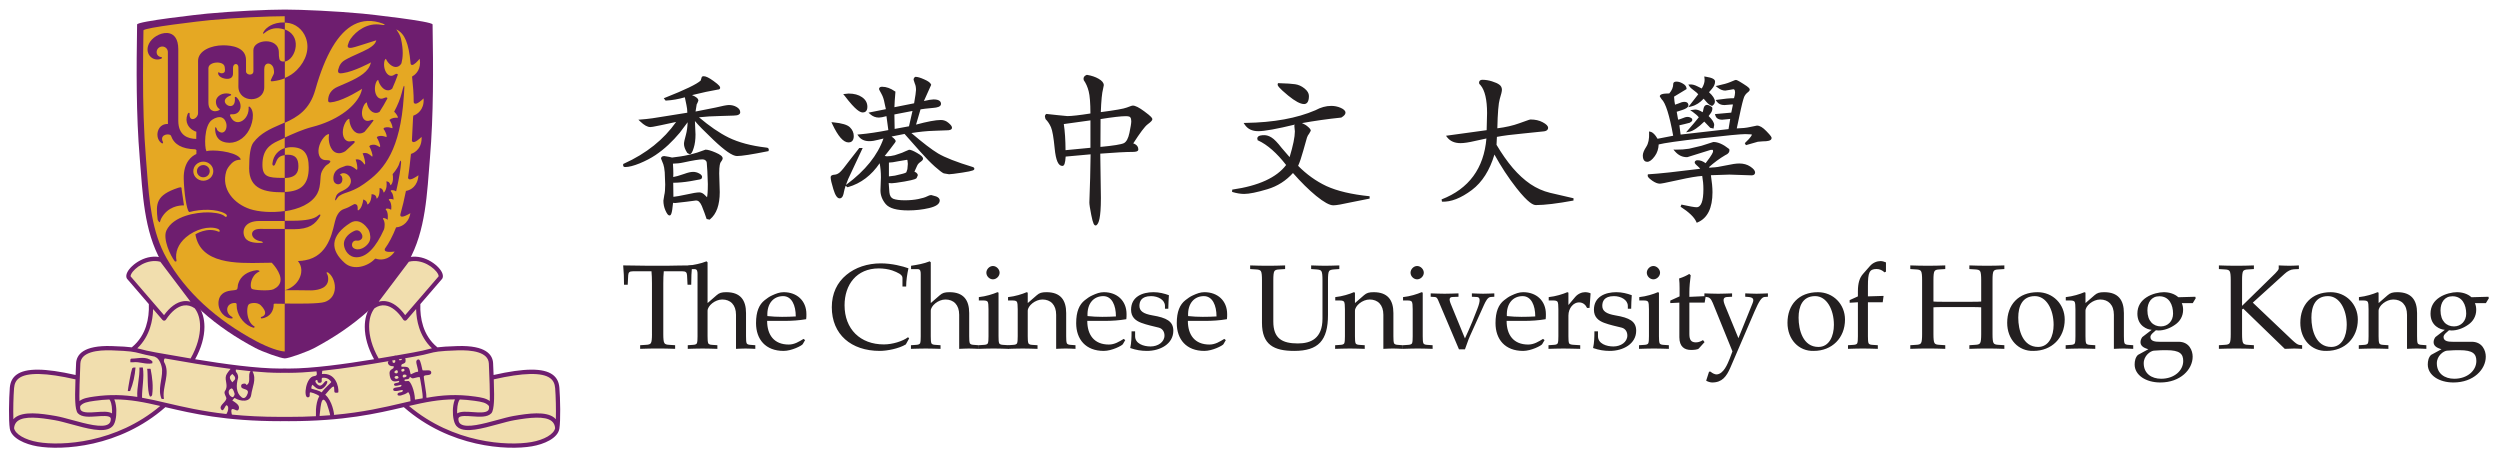 <svg width="504" height="91" xmlns="http://www.w3.org/2000/svg" xmlns:xlink="http://www.w3.org/1999/xlink" xml:space="preserve" overflow="hidden"><g transform="translate(-388 -314)"><g><g><g><path d="M228.092 200.576C227.992 200.444 227.815 200.38 227.561 200.38 224.611 200.035 222.083 199.365 220.069 198.387 218.186 197.465 216.172 196.073 214.091 194.323 215.319 194.187 216.752 194.093 218.448 194.064 221.132 194.022 221.675 193.948 221.855 193.895 222.311 193.766 222.408 193.511 222.408 193.321 222.408 192.884 222.148 192.519 221.649 192.246 221.203 191.992 220.695 191.865 220.14 191.865 219.718 191.865 218.823 192.034 217.403 192.38 217.403 192.38 214.378 192.977 213.402 193.17 213.472 192.726 213.634 191.724 213.634 191.724 213.63 191.744 213.767 191.488 213.767 191.488L213.97 190.99C213.97 190.579 213.543 190.218 212.689 189.877 214.696 189.388 216.48 189.002 217.929 188.765 218.34 188.769 218.362 188.466 218.362 188.407 218.362 188.209 218.255 187.925 217.011 187.039 216.128 186.403 215.484 186.092 215.049 186.092 214.985 186.092 214.775 186.092 214.657 186.247 214.635 186.283 214.486 186.788 214.435 186.966 213.66 187.68 211.268 188.832 207.288 190.391L206.997 190.504 207.361 190.978 207.485 190.972C208.681 190.91 209.952 190.69 211.248 190.317L211.245 190.325C211.251 190.373 211.566 191.865 211.566 191.865 211.682 192.377 211.741 192.884 211.741 193.375 211.741 193.384 211.739 193.393 211.739 193.406 211.37 193.464 207.459 194.087 207.459 194.087 205.442 194.443 203.746 194.67 202.411 194.766L201.88 194.806 202.26 195.17C203.043 195.92 203.708 196.283 204.296 196.283 204.452 196.283 204.836 196.247 206.408 195.912 206.408 195.912 208.423 195.483 209.484 195.256 207.015 198.755 203.499 201.581 198.951 203.62L198.811 203.681 198.811 203.994C198.811 204.043 198.832 204.293 199.206 204.293 199.952 204.293 200.908 204.05 202.132 203.559 203.324 203.071 204.391 202.516 205.314 201.905 206.24 201.287 207.115 200.594 207.93 199.836 208.749 199.066 209.517 198.256 210.218 197.42 210.218 197.42 211.231 196.079 211.807 195.317 211.767 196.243 211.664 197.099 211.459 197.825 211.19 198.776 211.068 199.354 211.068 199.647 211.068 200.177 211.282 200.78 211.709 201.426L211.729 201.462 211.818 201.518 211.897 201.574C211.91 201.586 212.225 201.709 212.225 201.709 212.531 201.709 212.756 201.357 213.034 200.444 213.273 199.7 213.393 198.799 213.393 197.761 213.393 197.761 213.318 196.005 213.275 195.074 213.928 195.86 215.13 197.084 216.989 198.836 219.312 201.028 220.865 202.089 221.755 202.089 222.678 202.089 224.713 201.778 227.966 201.131L228.106 201.105 228.146 200.965C228.161 200.918 228.168 200.869 228.167 200.82 228.171 200.711 228.134 200.628 228.092 200.576M217.425 201.382C216.522 200.996 215.86 200.808 215.414 200.808 215.333 200.824 213.75 201.393 213.75 201.393 212.508 201.764 211.351 202.027 210.324 202.172L208.663 202.391 208.095 202.256 207.124 202.096C206.509 202.096 206.443 202.446 206.443 202.596 206.46 202.691 206.905 203.751 206.905 203.751 207.028 204.098 207.129 204.635 207.189 205.328L207.283 207.796C207.283 208.753 207.224 209.458 207.102 209.89L206.919 211.03C206.919 211.704 207.052 212.355 207.319 212.966 207.651 213.708 207.883 213.995 208.153 213.995 208.434 213.995 208.655 213.757 208.868 211.465 209.057 211.483 209.279 211.505 209.279 211.505L211.537 211.25 213.48 210.998C213.752 210.998 213.965 211.084 214.132 211.258 214.337 211.46 214.519 211.747 214.672 212.109L215.206 213.484 215.637 214.714 215.76 214.733 216.237 214.837 216.324 214.764C217.62 213.711 218.28 211.877 218.28 209.321L218.17 205.583C218.17 203.965 218.36 203.472 218.473 203.325 218.823 202.864 218.867 202.674 218.867 202.552 218.867 202.166 218.424 201.807 217.425 201.382M215.717 210.352 215.347 209.982C214.962 209.574 214.567 209.372 214.179 209.372 213.693 209.372 212.798 209.515 211.447 209.82 210.3 210.067 209.491 210.203 208.938 210.261 208.935 209.842 208.906 207.827 208.901 207.445 209.945 207.439 211.106 207.333 212.357 207.126 214.481 206.777 214.522 206.727 214.6 206.629 214.58 206.649 214.73 206.321 214.73 206.321 214.73 206.026 214.516 205.768 214.091 205.558 213.723 205.361 213.325 205.264 212.907 205.264 212.446 205.264 211.856 205.397 211.144 205.659L209.784 206.092C209.781 206.092 209.251 206.217 208.904 206.294 208.911 206.067 208.923 205.844 208.923 205.597 208.923 205.005 208.892 204.328 208.843 203.615 209.543 203.599 210.246 203.539 210.933 203.381 212.858 202.963 214.163 202.755 214.811 202.755 215.054 202.755 215.245 202.82 215.407 202.954 215.561 203.077 215.642 203.222 215.659 203.41L215.783 205.154 215.88 207.703C215.88 209.317 215.791 210.019 215.717 210.352M269.304 204.293C266.029 203.304 263.675 202.385 262.295 201.57 261.005 200.8 259.184 199.409 256.917 197.482 258.452 197.242 259.977 197.068 261.434 197.032L264.392 196.92C264.982 196.863 265.102 196.614 265.102 196.417 265.102 196.153 264.889 195.855 264.397 195.443 263.958 195.061 263.444 194.864 262.871 194.864 261.807 194.864 260.108 195.186 257.853 195.792 258.033 195.192 258.685 192.977 258.756 192.737 258.979 192.704 259.687 192.603 259.687 192.603 259.689 192.603 261.398 192.432 261.398 192.432 262.037 192.376 262.884 192.237 262.884 191.642 262.884 191.23 262.625 190.742 261.395 190.742 261.012 190.742 260.329 190.86 259.441 191.059 259.745 190.388 260.908 187.817 260.908 187.817L260.872 187.74C260.75 187.402 260.31 187.08 259.477 186.716 258.7 186.37 258.134 186.211 257.759 186.221L257.677 186.222 257.612 186.273C257.4 186.45 257.353 186.652 257.353 186.79L257.612 187.584C257.769 187.905 257.845 188.329 257.845 188.852 257.845 189.173 257.713 190.092 257.463 191.519 257.199 191.576 253.981 192.208 253.493 192.303 253.513 191.933 253.558 190.999 253.558 190.999L253.699 189.179 253.588 189.118C252.723 188.512 251.859 188.204 251.009 188.204 250.438 188.204 250.394 188.553 250.394 188.661 250.394 188.742 250.394 188.75 250.882 189.633 251.174 190.146 251.382 190.772 251.505 191.492 251.505 191.492 251.681 192.271 251.772 192.695 251.372 192.773 248.261 193.393 248.261 193.393L248.617 193.706C249.123 194.158 249.717 194.382 250.374 194.382 250.705 194.382 251.223 194.275 251.889 194.095 251.943 194.506 252.216 196.532 252.267 196.889 250.2 197.297 248.233 197.589 246.436 197.749L246.021 197.787 246.268 198.125C246.744 198.777 247.472 199.108 248.426 199.108 248.963 199.108 249.571 199.015 250.233 198.832 250.233 198.832 250.846 198.683 251.289 198.577 250.123 201.894 247.639 205.002 243.833 207.799L243.718 207.882C243.842 207.526 243.984 207.148 244.155 206.731 244.157 206.731 247.096 200.48 247.096 200.48L246.408 200.478 244.365 203.078C243.472 204.285 242.83 205.06 242.466 205.37 242.131 205.651 241.784 205.803 241.453 205.823 240.915 205.852 240.64 206.021 240.64 206.323 240.64 206.766 240.816 207.546 241.177 208.713 241.571 209.998 241.968 210.573 242.462 210.573 243.088 210.573 243.246 209.664 243.298 209.364 243.366 208.992 243.49 208.552 243.654 208.052L244.051 208.344 244.162 208.309C246.751 207.569 248.876 205.941 250.52 203.531 250.674 204.347 250.773 205.271 250.773 206.357L250.678 208.98C250.678 209.952 251.033 210.866 251.731 211.708 252.464 212.565 253.954 212.984 256.289 212.984 257.747 212.984 259.158 212.826 260.485 212.516 261.927 212.176 262.629 211.677 262.629 210.986 262.629 210.649 262.39 210.38 261.915 210.183L260.937 209.911C260.669 209.912 260.355 210.014 259.996 210.209 259.704 210.365 259.134 210.536 258.302 210.709 257.467 210.875 256.556 210.956 255.592 210.956 254.557 210.956 253.777 210.856 253.265 210.658 252.813 210.47 252.556 210.056 252.482 209.389 252.482 209.389 252.382 208.048 252.341 207.499 252.604 207.52 252.959 207.543 252.959 207.543 253.272 207.543 254.115 207.428 255.534 207.192 257.714 206.812 257.875 206.614 257.964 206.506L258.205 205.959C258.205 205.559 257.822 205.34 257.528 205.223 257.676 204.896 258.072 204.028 258.072 204.028 258.2 203.745 258.407 203.507 258.685 203.317 259.107 203.022 259.268 202.832 259.268 202.63 259.264 202.29 258.891 201.936 258.069 201.476 257.297 201.033 256.784 200.826 256.448 200.826 256.351 200.845 255.033 201.433 255.033 201.433L253.553 201.929C253 202.07 252.465 202.143 251.974 202.143 251.974 202.143 251.751 202.108 251.536 202.073 251.863 201.659 252.605 200.731 252.605 200.731 253.746 199.275 253.746 199.218 253.746 199.11 253.746 198.916 253.57 198.658 252.916 198.177 253.631 198.036 255.333 197.698 255.537 197.658 255.704 197.848 258.7 201.203 258.7 201.203 259.819 202.455 260.786 203.435 261.651 204.206 262.545 204.99 263.133 205.434 263.442 205.561 263.455 205.565 264.501 205.74 264.501 205.74 264.832 205.74 265.714 205.628 267.201 205.404 269.495 205.057 269.604 204.893 269.604 204.63 269.605 204.524 269.553 204.376 269.304 204.293M244.114 208.178C244.187 208.126 244.244 208.066 244.313 208.009 244.332 208.005 244.351 207.996 244.371 207.991L244.377 207.995ZM252.387 203.399C252.816 203.397 253.416 203.314 254.216 203.144L256.006 202.847C256.078 202.847 256.107 202.863 256.123 202.947 256.126 202.964 256.2 203.659 256.2 203.659L256.109 204.713 255.896 205.341C255.879 205.363 255.771 205.49 255.042 205.669L253.6 206.015C253.6 206.015 252.803 206.116 252.386 206.169L252.386 203.399ZM253.541 196.655C253.521 195.688 253.504 194.721 253.488 193.754 253.811 193.692 256.571 193.162 257.136 193.054 257.011 193.599 256.487 195.881 256.43 196.128 256.174 196.174 253.978 196.576 253.541 196.655M247.109 193.354C247.459 193.354 248.042 193.206 248.042 192.226 248.042 191.429 247.678 190.777 246.957 190.289 246.268 189.811 245.359 189.566 244.256 189.566L243.167 189.679 243.451 190.004C245.733 193.008 246.634 193.354 247.109 193.354M244.24 199.36C244.633 199.36 245.298 199.197 245.298 198.095 245.298 197.415 245.035 196.822 244.513 196.322 244.007 195.828 242.925 195.504 241.207 195.338L240.791 195.302 240.968 195.672C242.139 198.152 243.209 199.36 244.24 199.36M303.867 193.132C302.816 192.356 302.053 191.975 301.541 191.975 301.452 191.975 301.28 192.006 300.332 192.373 299.729 192.612 297.954 192.918 295.101 193.289 295.184 190.999 295.34 189.425 295.555 188.643L295.704 187.898C295.704 187.432 295.363 187.008 294.652 186.6 294.011 186.232 293.236 185.972 292.353 185.827L292.292 185.816 292.233 185.837C291.728 186.03 291.622 186.351 291.622 186.584L291.657 186.873C292.111 187.512 292.433 188.238 292.657 189.114 292.885 189.974 293.003 191.48 293.01 193.561 290.789 193.908 289.209 194.083 288.351 194.083L286.281 193.881 284.119 193.649 284.074 193.694C283.962 193.762 283.834 193.904 283.834 194.193L283.956 194.678C284.423 195.145 284.778 195.675 285.059 196.32 285.344 196.973 285.592 198.397 285.801 200.559 286.036 202.955 286.525 204.071 287.353 204.071 287.748 204.071 287.93 203.539 288.018 202.198 288.363 202.164 292.585 201.785 293.044 201.745 293.032 202.217 292.954 206.46 292.954 206.46L292.794 211.391C292.794 211.784 292.92 212.602 293.177 213.9 293.531 215.67 293.751 215.996 294.062 215.996L294.15 215.996 294.298 215.882C294.652 215.563 295.12 214.651 295.12 210.493 295.12 210.493 295.012 202.726 294.994 201.611 297.971 201.382 300.149 201.263 301.452 201.263 301.844 201.263 302.667 201.263 302.667 200.773 302.667 200.34 302.447 199.812 301.642 199.554 303.003 197.449 303.976 196.157 304.509 195.763 305.324 195.16 305.492 194.91 305.492 194.702 305.489 194.507 305.364 194.221 303.867 193.132M301.244 195.115C301.244 195.508 301.117 196.296 300.87 197.459 300.641 198.551 300.267 199.24 299.759 199.503 299.236 199.762 297.628 200.016 295.027 200.26 295.027 199.792 295.052 195.051 295.052 194.683 297.466 194.298 299.192 194.099 300.162 194.099 300.776 194.099 300.977 194.236 301.034 194.321 301.177 194.487 301.244 194.749 301.244 195.115M293.012 194.94 293.012 200.434C292.644 200.47 288.421 200.87 287.991 200.914 287.982 198.883 287.863 197.126 287.642 195.681 288.036 195.627 292.552 195.004 293.012 194.94M332.867 189.968C334.284 191.113 335.335 191.671 336.077 191.671 336.524 191.671 337.06 191.391 337.06 190.055 337.06 189.519 336.749 189.002 336.144 188.526 335.562 188.067 334.933 187.787 334.265 187.696 333.646 187.6 332.594 187.533 331.059 187.489L330.815 187.483 330.753 187.76C330.752 187.986 330.918 188.368 332.867 189.968M349.293 210.147C345.671 209.783 342.743 209.096 340.582 208.107 338.49 207.128 336.575 205.759 334.882 204.05 335.206 203.337 335.549 202.344 335.909 201.043L336.665 198.392C336.785 198.049 336.93 197.795 337.082 197.642L337.436 197.014C337.436 196.764 337.205 196.483 336.637 196.036 336.323 195.789 335.985 195.651 335.658 195.489 338.158 195.041 340.811 194.661 343.586 194.379 344.184 194.022 344.426 193.713 344.426 193.401 344.426 193.029 344.104 192.71 343.448 192.423 342.86 192.169 342.225 192.039 341.562 192.039 340.498 192.039 339.431 192.334 338.374 192.908 334.641 194.507 329.911 195.366 324.322 195.448L323.891 195.453 324.133 195.816C324.713 196.672 325.621 197.107 326.834 197.107 328.116 197.107 330.614 196.657 334.222 195.784 334.197 195.865 334.113 195.909 334.113 196.002 334.113 196.024 334.225 197.153 334.225 197.153 334.224 198.256 333.863 200.012 333.164 202.307 332.771 201.855 331.567 200.468 331.567 200.468 330.707 199.37 330.045 198.687 329.536 198.385 329.044 198.066 328.542 197.905 328.053 197.905 327.706 197.905 326.645 197.905 326.645 198.586L326.747 198.975 326.831 198.973C328.689 199.821 330.579 201.483 332.462 203.885 330.555 206.398 326.916 208.062 321.598 208.816L321.563 209.276C322.449 209.544 323.269 209.682 324.01 209.682 325.012 209.682 326.586 209.361 328.692 208.735 330.736 208.13 332.457 207.018 333.84 205.49 335.455 207.317 337.03 208.865 338.511 210.073 340.09 211.348 341.228 211.965 341.975 211.965 342.551 211.965 343.746 211.762 345.625 211.344L349.298 210.617ZM385.664 209.457C384.282 209.124 382.952 208.538 381.714 207.712 380.482 206.878 379.282 205.786 378.147 204.471 377.033 203.17 375.934 201.608 374.878 199.839 374.885 199.712 374.941 198.541 374.956 198.248 376.206 198.008 377.964 197.779 380.272 197.569L384.486 197.137C385.174 197.025 385.278 196.653 385.278 196.443 385.276 196.065 384.925 195.707 384.184 195.317 383.51 194.953 382.683 194.765 381.737 194.765 381.66 194.765 381.522 194.766 379.455 195.527 378.207 195.985 376.717 196.318 375.043 196.53 375.106 193.508 375.273 191.519 375.528 190.663 375.827 189.706 375.967 189.114 375.967 188.803 375.965 188.366 375.776 188.009 375.421 187.77 375.121 187.546 374.627 187.325 373.962 187.119 373.311 186.911 372.652 186.808 372.006 186.808 371.603 186.808 371.355 187.026 371.355 187.39 371.355 187.575 371.461 187.744 371.669 187.909 372.526 188.918 372.972 190.802 372.972 193.48 372.972 193.48 372.901 196.548 372.887 196.905 372.52 196.955 364.692 198.025 364.692 198.025L364.939 198.349C365.542 199.118 366.447 199.503 367.627 199.503 368.323 199.503 369.323 199.353 370.601 199.053 370.601 199.053 372.168 198.715 372.841 198.569 372.339 204.539 369.311 208.656 363.803 210.779L363.878 211.233C365.68 211.322 367.705 210.535 369.913 208.891 371.999 207.333 373.513 204.925 374.458 201.788 375.768 204.154 377.254 206.423 378.907 208.514 381.333 211.564 382.302 211.916 382.819 211.916 384.568 211.916 387.109 211.61 390.394 211.008L390.403 210.55ZM414.755 189.01C415.134 189.282 415.382 189.509 415.542 189.713 415.334 189.974 413.513 192.306 413.513 192.306L414.174 192.141C415.11 191.907 415.923 191.368 416.635 190.594 416.796 190.784 417.135 191.17 417.135 191.17 417.515 191.628 417.87 191.898 418.237 192.01L418.348 192.046 418.445 191.972C418.748 191.75 418.903 191.475 418.903 191.166 418.903 190.618 418.486 189.999 417.714 189.303 417.887 189.108 418.286 188.643 418.286 188.643 418.716 188.156 418.936 187.657 418.936 187.172 418.936 186.69 418.358 186.391 417.074 186.191L416.754 186.142 416.802 186.459C416.823 186.578 416.829 186.696 416.829 186.818 416.829 187.373 416.621 187.958 416.25 188.553 415.999 188.429 415.432 188.149 415.432 188.149 414.871 187.858 414.372 187.721 413.946 187.742L413.546 187.766 413.765 188.107C413.925 188.352 414.248 188.649 414.755 189.01M413.092 197.336 413.755 197.217C414.557 197.056 415.555 196.362 416.761 195.186 417.004 195.435 417.963 196.435 417.963 196.435L418.634 196.584 418.663 196.387 418.759 195.873C418.759 195.375 418.364 194.774 417.637 194.07 417.761 193.908 417.994 193.592 417.994 193.592 418.257 193.264 418.39 192.926 418.39 192.596 418.39 192.544 418.382 192.486 418.374 192.435L418.362 192.336 418.28 192.272C417.874 191.976 417.556 191.836 417.305 191.836 417.043 191.836 416.709 191.987 416.584 192.724 416.525 193.062 416.469 193.215 416.423 193.305 415.874 192.964 415.38 192.77 414.937 192.77L413.916 192.902 414.437 193.243C415.027 193.666 415.422 194.022 415.656 194.324 415.449 194.581 414.735 195.443 414.735 195.443ZM429.27 197.09C428.551 196.345 427.938 195.986 427.385 195.986L425.934 196.281C425.26 196.437 424.353 196.525 423.309 196.556 423.42 196.037 424.148 192.658 424.148 192.658 424.544 190.895 424.769 190.271 424.884 190.058 425.052 189.755 425.253 189.528 425.462 189.379 425.788 189.136 425.926 188.956 425.926 188.771 425.926 188.587 425.828 188.357 424.626 187.619 423.493 186.898 423.255 186.837 423.122 186.837 423.054 186.839 422.979 186.839 422.019 187.255 421.44 187.499 420.608 187.736 419.559 187.955L419.056 188.061 419.461 188.372C419.973 188.771 420.49 188.974 420.98 188.974L421.847 188.838 422.597 188.706C422.722 188.706 422.968 188.706 422.968 189.361 422.968 189.703 422.879 190.092 422.755 190.5 421.924 190.496 420.816 190.598 419.444 190.805L419.056 190.861 419.288 191.178C419.628 191.641 420.143 191.876 420.808 191.876L422.396 191.749C422.396 191.749 422.465 191.761 422.54 191.767 422.465 192.122 422.256 193.12 422.204 193.387 421.891 193.413 418.916 193.683 418.916 193.683L418.996 193.961C419.113 194.35 419.446 194.809 420.364 194.809L421.393 194.712C421.401 194.712 421.736 194.674 421.987 194.647 421.912 195.079 421.697 196.425 421.652 196.691 421.318 196.729 412.422 197.736 411.992 197.785 411.945 197.452 411.786 196.238 411.744 195.925 412.047 195.859 412.711 195.704 412.711 195.704L413.838 195.417 413.966 195.323 414.088 195.244C414.255 195.144 414.346 195.001 414.346 194.837 414.346 194.773 414.327 194.71 414.305 194.644L414.28 194.588 414.232 194.552C413.98 194.348 413.689 194.245 413.37 194.245 413.103 194.245 412.728 194.353 412.232 194.569 411.856 194.72 411.646 194.772 411.487 194.802 411.431 194.487 411.25 193.501 411.205 193.216 411.478 193.128 412.307 192.865 412.307 192.865 412.844 192.694 413.56 192.405 413.56 191.896 413.56 191.698 413.478 191.231 412.739 191.231 412.409 191.231 412.009 191.344 411.513 191.572 411.513 191.572 411.116 191.711 410.864 191.797 410.812 191.513 410.751 191.121 410.751 191.121 410.751 191.121 410.69 190.418 410.668 190.187 410.886 190.055 413.194 188.665 413.194 188.665L413.181 188.517C413.148 188.135 412.888 187.811 412.405 187.55 411.975 187.299 411.555 187.174 411.165 187.174 410.566 187.178 410.505 187.494 410.505 187.631 410.505 188.301 410.23 188.943 409.707 189.542 408.346 189.55 407.794 189.721 407.794 190.15L408.155 190.692C408.957 191.416 409.745 193.896 410.492 198.018 410.1 198.097 407.605 198.575 407.338 198.627 406.87 197.816 406.403 197.335 405.919 197.227L405.621 197.165 405.637 197.467C405.685 198.65 405.497 199.575 405.075 200.215 404.595 200.948 404.37 201.527 404.37 201.979 404.37 203.077 404.921 203.247 405.254 203.247 405.732 203.247 406.231 202.871 406.794 202.1 407.289 201.422 407.528 200.628 407.569 199.765 408.652 199.486 411.551 199.074 416.267 198.533 421.157 197.978 424.099 197.695 425.025 197.695L426.156 197.743C426.166 197.743 426.369 197.788 426.369 197.788 426.358 197.857 426.258 198.268 424.93 199.509L425.156 199.91 427.564 199.224C427.567 199.224 428.609 199.139 428.609 199.139 429.412 199.139 430.334 199.066 430.334 198.478 430.335 198.315 430.255 198.091 429.27 197.09M426.029 204.192C425.415 203.786 424.675 203.581 423.804 203.581 423.192 203.581 422.289 203.714 421.044 203.983 419.854 204.242 418.982 204.374 418.446 204.374 418.424 204.374 417.887 204.425 417.887 204.425 417.809 204.422 417.752 204.387 417.703 204.317 418.741 203.398 419.835 202.587 420.964 201.93 421.654 201.648 421.832 201.272 421.832 200.962 421.832 200.905 421.832 200.843 421.816 200.793L421.798 200.709 421.738 200.654C420.582 199.736 419.528 199.271 418.59 199.271 418.518 199.281 416.172 200.04 416.172 200.04L413.687 200.623C412.841 200.753 411.965 200.819 411.079 200.807L410.546 200.803 410.895 201.201C411.583 201.969 412.405 202.344 413.351 202.31 413.41 202.301 417.863 200.911 418.056 200.852L418.447 200.852C418.513 200.852 418.533 201.053 418.533 201.17 418.533 201.304 418.354 201.837 417.028 203.523 416.525 203.152 415.996 202.93 415.434 202.93 414.895 202.93 414.832 203.24 414.832 203.373 414.832 203.529 414.934 203.694 415.488 204.169 415.713 204.364 415.846 204.518 415.933 204.641 411.079 205.251 407.592 205.624 405.607 205.738L405.388 205.752 405.353 206.019C405.353 206.206 405.463 206.456 406.262 207.022 406.851 207.425 407.352 207.625 407.796 207.625 408 207.625 408.623 207.543 411.634 206.873 413.721 206.405 415.276 206.151 416.346 206.077 416.496 206.917 416.584 207.795 416.584 208.733 416.584 211.134 416.121 212.35 415.198 212.35 414.789 212.35 413.77 212.167 412.157 211.817L411.98 212.244C413.666 213.324 414.732 214.336 415.143 215.253L415.238 215.459 415.449 215.369C417.417 214.53 418.416 212.5 418.416 209.334 418.416 208.431 418.303 207.277 418.097 205.93 418.541 205.915 421.83 205.809 421.83 205.809L426.281 205.955C426.936 205.955 427.007 205.557 427.007 205.385 427.005 205.015 426.686 204.624 426.029 204.192M204.618 237.764C204.618 238.676 204.567 239.303 204.4 239.567 204.254 239.802 203.964 239.901 203.389 239.925L202.233 239.998 202.233 240.726C203.482 240.678 204.616 240.659 205.791 240.659 206.899 240.659 208.033 240.678 209.285 240.726L209.285 239.998 208.13 239.925C207.552 239.901 207.261 239.801 207.118 239.567 206.948 239.303 206.898 238.676 206.898 237.764L206.898 227.589C206.898 226.676 206.924 225.904 206.997 225.183L210.728 225.183C211.449 225.183 211.642 225.399 211.688 225.981L211.786 227.877 212.53 227.877C212.53 226.582 212.58 225.258 212.7 224.005 211.832 224.005 210.963 224.031 210.101 224.031 209.234 224.051 208.368 224.076 207.502 224.076L204.012 224.076C202.279 224.076 200.545 224.005 198.812 224.005 198.934 225.258 198.982 226.582 198.982 227.877L199.726 227.877 199.824 225.981C199.872 225.4 200.065 225.183 200.788 225.183L204.518 225.183C204.588 225.905 204.614 226.676 204.614 227.589L204.614 237.764Z" fill="#231F20" fill-rule="evenodd" fill-opacity="1" transform="matrix(1 0 0 1.006 314.821 142.156)"/><path d="M213.803 238.193C213.803 238.843 213.78 239.324 213.681 239.588 213.588 239.804 213.327 239.904 212.913 239.924L211.831 240 211.831 240.729C212.673 240.708 213.639 240.664 214.815 240.664 215.993 240.664 216.959 240.708 217.801 240.729L217.801 240 216.716 239.924C216.31 239.904 216.044 239.804 215.949 239.588 215.85 239.324 215.824 238.843 215.824 238.193L215.824 233.1C215.824 232.112 217.319 230.838 218.788 230.838 220.424 230.838 221.557 231.898 221.557 233.894L221.557 240.73C222.108 240.709 222.805 240.665 223.478 240.665 224.155 240.665 224.85 240.709 225.45 240.73L225.45 240 224.466 239.925C224.057 239.905 223.793 239.805 223.694 239.589 223.599 239.325 223.577 238.844 223.577 238.194L223.577 233.554C223.577 230.937 222.421 229.373 219.603 229.373 218.64 229.373 218.184 229.517 217.656 229.974L215.875 231.514 215.824 231.514 215.824 223.383 215.61 223.188C214.41 223.67 213.132 223.883 211.856 224.079L211.856 224.753 213.203 224.753C213.731 224.753 213.802 225.183 213.802 225.739L213.802 238.193ZM231.054 230.162C232.789 230.162 233.606 231.995 233.606 234.234 231.874 234.33 229.854 234.378 227.881 234.159 227.758 231.538 229.204 230.162 231.054 230.162M231.177 229.372C230.355 229.372 229.662 229.635 228.818 230.024 228.285 230.258 227.782 230.622 227.325 230.983 226.223 231.85 225.596 233.248 225.596 235.58 225.596 238.826 227.518 241.141 231.151 241.141 232.79 241.141 234.834 240.08 235.006 239.79L235.486 238.974 235.171 238.734C234.257 239.286 233.344 239.865 232.188 239.865 229.228 239.865 227.832 237.937 227.832 235.125L231.341 235.125C232.79 235.125 234.259 235.029 235.702 234.786 235.751 234.452 235.751 234.111 235.751 233.775 235.749 231.053 233.799 229.372 231.177 229.372M256.461 238.639 256.245 238.395C255.137 239.217 253.095 239.839 251.362 239.839 246.596 239.839 243.443 236.762 243.443 231.995 243.443 227.905 245.826 224.609 250.348 224.609 251.241 224.609 252.275 224.752 253.047 225.013 254.152 225.423 255.117 225.834 255.117 226.508L255.117 228.24 255.862 228.24C255.862 226.99 256.078 225.711 256.32 224.583 255.162 224.172 252.999 223.598 250.756 223.598 248.066 223.598 245.608 224.412 243.807 225.908 241.953 227.423 240.87 229.61 240.87 232.382 240.87 237.841 244.768 241.139 250.546 241.139 252.014 241.139 254.395 240.68 255.792 239.838ZM258.798 238.193C258.798 238.843 258.774 239.324 258.681 239.588 258.582 239.804 258.316 239.904 257.91 239.924L256.827 240 256.827 240.729C257.667 240.708 258.63 240.664 259.81 240.664 260.988 240.664 261.951 240.708 262.792 240.729L262.792 240 261.711 239.924C261.303 239.904 261.036 239.804 260.939 239.588 260.845 239.324 260.821 238.843 260.821 238.193L260.821 233.1C260.821 232.112 262.309 230.838 263.781 230.838 265.417 230.838 266.55 231.898 266.55 233.894L266.55 240.73C267.103 240.709 267.8 240.665 268.474 240.665 269.147 240.665 269.843 240.709 270.447 240.73L270.447 240 269.46 239.925C269.051 239.905 268.788 239.805 268.69 239.589 268.592 239.325 268.569 238.844 268.569 238.194L268.569 233.554C268.569 230.937 267.413 229.373 264.597 229.373 263.635 229.373 263.18 229.517 262.651 229.974L260.869 231.514 260.821 231.514 260.821 223.383 260.603 223.188C259.4 223.67 258.125 223.883 256.849 224.079L256.849 224.753 258.196 224.753C258.726 224.753 258.797 225.183 258.797 225.739L258.797 238.193ZM274.484 229.467 274.266 229.372C273.376 229.757 271.929 230.212 270.512 230.359L270.512 231.033 271.402 231.033C271.907 231.033 272.148 231.105 272.296 231.298 272.415 231.489 272.462 232.016 272.462 232.786L272.462 238.194C272.462 238.846 272.439 239.323 272.34 239.589 272.248 239.806 271.98 239.903 271.572 239.927L270.465 240 270.465 240.729C271.333 240.709 272.296 240.661 273.475 240.661 274.652 240.661 275.614 240.709 276.481 240.729L276.481 240 275.372 239.927C274.966 239.903 274.7 239.806 274.604 239.589 274.505 239.323 274.484 238.846 274.484 238.194ZM273.352 224.125C272.652 224.125 272.028 224.773 272.028 225.47 272.028 226.169 272.653 226.798 273.352 226.798 274.052 226.798 274.7 226.169 274.7 225.47 274.7 224.773 274.052 224.125 273.352 224.125" fill="#231F20" fill-rule="evenodd" fill-opacity="1" transform="matrix(1 0 0 1.006 314.821 142.156)"/><path d="M280.372 233.098C280.372 232.116 281.866 230.838 283.333 230.838 284.97 230.838 286.1 231.896 286.1 233.896L286.1 240.729C286.652 240.709 287.352 240.661 288.022 240.661 288.699 240.661 289.396 240.709 290 240.729L290 240 289.012 239.927C288.603 239.903 288.34 239.806 288.244 239.589 288.145 239.325 288.121 238.846 288.121 238.194L288.121 233.554C288.121 230.939 286.967 229.373 284.151 229.373 283.188 229.373 282.731 229.517 282.204 229.974L280.419 231.514 280.372 231.514 280.372 229.471 280.154 229.374C279.264 229.759 277.824 230.213 276.4 230.361L276.4 231.035 277.292 231.035C277.797 231.035 278.037 231.107 278.182 231.299 278.304 231.49 278.351 232.017 278.351 232.788L278.351 238.195C278.351 238.848 278.325 239.327 278.229 239.591 278.134 239.808 277.867 239.905 277.461 239.929L276.377 240.002 276.377 240.73C277.217 240.711 278.182 240.663 279.362 240.663 280.541 240.663 281.503 240.711 282.344 240.73L282.344 240.002 281.262 239.929C280.853 239.905 280.59 239.808 280.497 239.591 280.394 239.327 280.371 238.848 280.371 238.195L280.371 233.098ZM295.599 230.162C297.332 230.162 298.151 231.995 298.151 234.234 296.417 234.33 294.396 234.378 292.423 234.159 292.303 231.538 293.75 230.162 295.599 230.162M295.722 229.372C294.901 229.372 294.207 229.635 293.365 230.024 292.833 230.258 292.326 230.622 291.869 230.983 290.766 231.85 290.137 233.248 290.137 235.58 290.137 238.826 292.064 241.141 295.695 241.141 297.332 241.141 299.379 240.08 299.547 239.79L300.027 238.974 299.716 238.734C298.798 239.286 297.887 239.865 296.727 239.865 293.768 239.865 292.374 237.937 292.374 235.125L295.888 235.125C297.332 235.125 298.798 235.029 300.245 234.786 300.292 234.452 300.292 234.111 300.292 233.775 300.292 231.053 298.346 229.372 295.722 229.372M301.298 237.215C301.298 238.348 301.274 239.502 301.032 240.564 302.211 240.97 303.247 241.14 304.403 241.14 307.074 241.14 309.722 239.744 309.722 237.097 309.722 235.214 308.373 234.496 305.508 234.019 303.678 233.703 302.887 233.149 302.887 232.113 302.887 231.295 303.203 230.163 305.246 230.163 306.618 230.163 308.038 230.89 308.038 232.137L308.038 232.692 308.709 232.692C308.735 231.729 308.759 230.838 308.831 229.976 307.895 229.635 306.856 229.372 305.725 229.372 303.464 229.372 301.203 230.289 301.203 232.889 301.203 234.354 302.095 235.072 303.247 235.508 304.404 235.942 305.726 236.209 306.784 236.474 307.53 236.663 307.939 237.292 307.939 238.061 307.939 239.357 306.639 240.25 305.125 240.25 303.728 240.25 302.019 239.692 302.019 238.204L302.019 237.215 301.298 237.215ZM315.877 230.162C317.613 230.162 318.428 231.995 318.428 234.234 316.697 234.33 314.673 234.378 312.701 234.159 312.581 231.538 314.025 230.162 315.877 230.162M315.998 229.372C315.176 229.372 314.482 229.635 313.641 230.024 313.108 230.258 312.606 230.622 312.146 230.983 311.042 231.85 310.416 233.248 310.416 235.58 310.416 238.826 312.34 241.141 315.973 241.141 317.613 241.141 319.656 240.08 319.826 239.79L320.303 238.974 319.993 238.734C319.078 239.286 318.166 239.865 317.007 239.865 314.048 239.865 312.653 237.937 312.653 235.125L316.167 235.125C317.613 235.125 319.078 235.029 320.524 234.786 320.573 234.452 320.573 234.111 320.573 233.775 320.573 231.053 318.622 229.372 315.998 229.372M327.593 235.509C327.593 239.912 329.998 241.14 334.091 241.14 338.954 241.14 340.901 239.07 340.901 233.924L340.901 226.976C340.901 226.061 340.948 225.436 341.116 225.168 341.263 224.932 341.545 224.856 342.128 224.808L343.187 224.737 343.187 224.008C342.128 224.031 341.264 224.078 340.298 224.078 339.43 224.078 338.472 224.031 337.506 224.008L337.506 224.737 338.569 224.808C339.143 224.857 339.43 224.932 339.574 225.168 339.743 225.436 339.791 226.06 339.791 226.976L339.791 234.671C339.791 238.662 337.437 239.645 334.833 239.645 331.661 239.645 329.879 238.661 329.879 235.251L329.879 226.976C329.879 226.061 329.928 225.436 330.092 225.168 330.239 224.932 330.528 224.834 331.106 224.808L332.259 224.737 332.259 224.008C331.011 224.054 329.879 224.078 328.769 224.078 327.595 224.078 326.46 224.054 325.21 224.008L325.21 224.737 326.364 224.808C326.942 224.834 327.231 224.932 327.379 225.168 327.545 225.436 327.593 226.06 327.593 226.976ZM346.338 233.098C346.338 232.116 347.827 230.838 349.297 230.838 350.937 230.838 352.064 231.896 352.064 233.896L352.064 240.729C352.623 240.709 353.319 240.661 353.992 240.661 354.661 240.661 355.361 240.709 355.962 240.729L355.962 240 354.975 239.927C354.567 239.903 354.303 239.806 354.208 239.589 354.114 239.325 354.087 238.846 354.087 238.194L354.087 233.554C354.087 230.939 352.929 229.373 350.116 229.373 349.152 229.373 348.695 229.517 348.166 229.974L346.387 231.514 346.338 231.514 346.338 229.471 346.119 229.374C345.232 229.759 343.785 230.213 342.367 230.361L342.367 231.035 343.257 231.035C343.763 231.035 344.001 231.107 344.147 231.299 344.267 231.49 344.317 232.017 344.317 232.788L344.317 238.195C344.317 238.848 344.291 239.327 344.194 239.591 344.098 239.808 343.832 239.905 343.426 239.929L342.342 240.002 342.342 240.73C343.186 240.711 344.147 240.663 345.327 240.663 346.503 240.663 347.468 240.711 348.309 240.73L348.309 240.002 347.224 239.929C346.815 239.905 346.556 239.808 346.46 239.591 346.364 239.327 346.338 238.848 346.338 238.195ZM360.001 229.467 359.783 229.372C358.894 229.757 357.449 230.212 356.032 230.359L356.032 231.033 356.92 231.033C357.423 231.033 357.668 231.105 357.808 231.298 357.932 231.489 357.978 232.016 357.978 232.786L357.978 238.194C357.978 238.846 357.956 239.323 357.859 239.589 357.764 239.806 357.497 239.903 357.084 239.927L355.982 240 355.982 240.729C356.848 240.709 357.808 240.661 358.994 240.661 360.169 240.661 361.132 240.709 361.994 240.729L361.994 240 360.889 239.927C360.479 239.903 360.217 239.806 360.123 239.589 360.024 239.323 360.001 238.846 360.001 238.194ZM358.87 224.125C358.172 224.125 357.543 224.773 357.543 225.47 357.543 226.169 358.172 226.798 358.87 226.798 359.573 226.798 360.218 226.169 360.218 225.47 360.217 224.773 359.573 224.125 358.87 224.125M372.339 231.949C372.676 231.222 373.083 230.384 373.686 230.335L374.433 230.288 374.433 229.609C373.686 229.633 372.919 229.68 372.171 229.68 371.42 229.68 370.653 229.633 369.91 229.609L369.91 230.288 370.898 230.335C371.62 230.354 371.665 231.057 371.014 232.715L370.002 235.265C369.549 236.398 369.015 237.528 368.512 238.634L365.649 231.708C365.241 230.696 365.408 230.355 366.039 230.336L367.212 230.289 367.212 229.61C366.277 229.634 365.365 229.681 364.42 229.681 363.484 229.681 362.544 229.634 361.607 229.61L361.607 230.289 362.425 230.336C362.884 230.355 363.028 230.79 363.173 231.128L367.309 240.826 368.513 240.826C368.852 240.008 369.096 239.09 369.501 238.204ZM380.136 230.162C381.869 230.162 382.687 231.995 382.687 234.234 380.954 234.33 378.933 234.378 376.96 234.159 376.838 231.538 378.286 230.162 380.136 230.162M380.26 229.372C379.437 229.372 378.746 229.635 377.901 230.024 377.369 230.258 376.861 230.622 376.407 230.983 375.298 231.85 374.674 233.248 374.674 235.58 374.674 238.826 376.597 241.141 380.234 241.141 381.868 241.141 383.912 240.08 384.081 239.79L384.564 238.974 384.252 238.734C383.336 239.286 382.426 239.865 381.265 239.865 378.305 239.865 376.912 237.937 376.912 235.125L380.423 235.125C381.868 235.125 383.336 235.029 384.784 234.786 384.83 234.452 384.83 234.111 384.83 233.775 384.83 231.053 382.878 229.372 380.26 229.372M387.348 238.193C387.348 238.843 387.328 239.324 387.226 239.588 387.131 239.804 386.868 239.904 386.46 239.924L385.355 240 385.355 240.729C386.215 240.708 387.183 240.664 388.358 240.664 389.537 240.664 390.5 240.708 391.752 240.729L391.752 240 390.5 239.924C389.947 239.904 389.587 239.804 389.493 239.588 389.399 239.324 389.372 238.843 389.372 238.193L389.372 234.062C389.372 232.525 390.429 231.416 391.488 231.416 392.357 231.416 392.856 231.946 393.125 232.525L393.63 232.525 393.843 229.61C393.654 229.492 393.147 229.371 392.738 229.371 392.117 229.371 391.294 229.66 390.718 230.358L389.417 231.897 389.371 231.897 389.371 229.466 389.153 229.372C388.264 229.757 386.82 230.212 385.4 230.359L385.4 231.032 386.289 231.032C386.797 231.032 387.037 231.105 387.182 231.299 387.302 231.489 387.348 232.017 387.348 232.785ZM394.611 237.215C394.611 238.348 394.584 239.502 394.343 240.564 395.525 240.97 396.559 241.14 397.714 241.14 400.386 241.14 403.033 239.744 403.033 237.097 403.033 235.214 401.688 234.496 398.822 234.019 396.993 233.703 396.2 233.149 396.2 232.113 396.2 231.295 396.511 230.163 398.556 230.163 399.932 230.163 401.35 230.89 401.35 232.137L401.35 232.692 402.025 232.692C402.045 231.729 402.071 230.838 402.143 229.976 401.202 229.635 400.172 229.372 399.037 229.372 396.775 229.372 394.515 230.289 394.515 232.889 394.515 234.354 395.405 235.072 396.558 235.508 397.714 235.942 399.036 236.209 400.097 236.474 400.845 236.663 401.251 237.292 401.251 238.061 401.251 239.357 399.951 240.25 398.436 240.25 397.041 240.25 395.332 239.692 395.332 238.204L395.332 237.215 394.611 237.215ZM407.625 229.467 407.413 229.372C406.522 229.757 405.078 230.212 403.657 230.359L403.657 231.033 404.548 231.033C405.051 231.033 405.292 231.105 405.434 231.298 405.558 231.489 405.607 232.016 405.607 232.786L405.607 238.194C405.607 238.846 405.584 239.323 405.484 239.589 405.39 239.806 405.125 239.903 404.713 239.927L403.606 240 403.606 240.729C404.473 240.709 405.434 240.661 406.616 240.661 407.796 240.661 408.76 240.709 409.621 240.729L409.621 240 408.518 239.927C408.105 239.903 407.846 239.806 407.747 239.589 407.654 239.323 407.625 238.846 407.625 238.194ZM406.497 224.125C405.798 224.125 405.174 224.773 405.174 225.47 405.174 226.169 405.798 226.798 406.497 226.798 407.193 226.798 407.848 226.169 407.848 225.47 407.846 224.773 407.193 224.125 406.497 224.125M411.737 231.465 411.737 238.394C411.737 240.346 412.82 240.947 414.092 240.947 414.598 240.947 415.438 240.898 415.657 240.656L416.814 239.381 416.504 238.974C416.164 239.163 415.706 239.431 415.08 239.431 414.068 239.431 413.756 238.877 413.756 237.769L413.756 231.465 416.839 231.465 417.052 230.161 413.755 230.308 413.755 229.395C413.755 228.387 413.877 227.039 414.024 225.98L413.732 225.714C413.323 225.98 412.555 226.363 411.687 226.627 411.76 227.276 411.782 227.902 411.782 228.528L411.782 230.211 409.906 231.056 409.906 231.559Z" fill="#231F20" fill-rule="evenodd" fill-opacity="1" transform="matrix(1 0 0 1.006 314.821 142.156)"/><path d="M423.645 238.588 420.879 231.897C420.371 230.599 420.781 230.358 421.459 230.332L422.367 230.285 422.367 229.61C421.428 229.634 420.516 229.683 419.579 229.683 418.638 229.683 417.726 229.634 416.783 229.61L416.783 230.285 417.217 230.332C417.745 230.383 418.086 230.599 418.469 231.512L422.441 241.234 421.884 242.703C421.427 243.81 420.656 245.76 419.265 245.854 418.928 245.877 418.328 245.594 418.038 245.301L417.725 245.301 417.141 247.109C417.41 247.273 417.94 247.467 418.351 247.467 420.37 247.467 421.236 246.261 422.011 244.507L426.89 233.246C427.807 231.126 428.335 230.382 428.917 230.33L429.592 230.283 429.592 229.608C428.815 229.632 428.072 229.681 427.298 229.681 426.531 229.681 425.788 229.632 425.017 229.608L425.017 230.283 425.643 230.33C426.506 230.404 426.87 230.672 426.506 231.561ZM438.831 241.14C442.512 241.14 445.131 238.542 445.131 234.858 445.131 231.777 442.754 229.374 439.67 229.374 435.798 229.374 433.535 231.895 433.535 235.507 433.534 238.825 435.797 241.234 438.831 241.14M439.116 230.161C441.425 230.161 442.894 232.815 442.894 235.917 442.894 238.156 441.958 240.346 439.767 240.346 436.687 240.346 435.774 237.003 435.774 234.475 435.774 232.235 436.562 230.161 439.116 230.161M453.389 223.401C453.049 223.26 452.666 223.138 452.303 223.138 451.628 223.138 450.762 223.429 450.142 224.152L448.741 225.737C448.048 226.529 447.732 227.614 447.732 229.202L447.732 230.212 446.07 230.962 446.07 231.491 447.732 231.391 447.732 238.193C447.732 238.845 447.705 239.324 447.609 239.588 447.515 239.805 447.254 239.902 446.841 239.926L445.734 240 445.734 240.727C446.604 240.708 447.561 240.66 448.741 240.66 449.92 240.66 450.884 240.708 451.748 240.727L451.748 240 450.642 239.926C450.233 239.902 449.97 239.805 449.874 239.588 449.779 239.324 449.753 238.845 449.753 238.193L449.753 231.39 452.735 231.39 452.909 230.117 449.753 230.211 449.753 228.165C449.753 225.423 450.018 224.726 451.51 224.726 452.116 224.726 452.667 224.991 453.098 225.398L453.389 225.257ZM474.872 226.971C474.872 226.058 474.919 225.434 475.086 225.168 475.232 224.929 475.523 224.834 476.097 224.808L477.256 224.737 477.256 224.006C476.004 224.054 474.872 224.075 473.764 224.075 472.587 224.075 471.454 224.054 470.204 224.006L470.204 224.737 471.358 224.808C471.936 224.834 472.227 224.93 472.372 225.168 472.535 225.434 472.587 226.058 472.587 226.971L472.587 231.247C472.298 231.275 471.648 231.295 470.591 231.295L464.96 231.295C463.899 231.295 463.247 231.276 462.961 231.247L462.961 226.971C462.961 226.058 463.009 225.434 463.175 225.168 463.322 224.929 463.61 224.834 464.189 224.808L465.345 224.737 465.345 224.006C464.094 224.054 462.961 224.075 461.852 224.075 460.676 224.075 459.541 224.054 458.294 224.006L458.294 224.737 459.446 224.808C460.027 224.834 460.313 224.93 460.457 225.168 460.628 225.434 460.675 226.058 460.675 226.971L460.675 237.764C460.675 238.674 460.628 239.301 460.457 239.565 460.313 239.804 460.028 239.901 459.446 239.923L458.294 239.997 458.294 240.729C459.541 240.678 460.675 240.659 461.852 240.659 462.961 240.659 464.094 240.678 465.345 240.729L465.345 239.997 464.189 239.923C463.611 239.901 463.322 239.803 463.175 239.565 463.008 239.301 462.961 238.674 462.961 237.764L462.961 232.404C463.247 232.381 463.9 232.351 464.96 232.351L470.591 232.351C471.649 232.351 472.298 232.38 472.587 232.404L472.587 237.764C472.587 238.674 472.535 239.301 472.372 239.565 472.227 239.804 471.936 239.901 471.358 239.923L470.204 239.997 470.204 240.729C471.454 240.678 472.587 240.659 473.764 240.659 474.872 240.659 476.004 240.678 477.256 240.729L477.256 239.997 476.097 239.923C475.523 239.901 475.232 239.803 475.086 239.565 474.918 239.301 474.872 238.674 474.872 237.764ZM483.119 241.14C486.802 241.14 489.426 238.542 489.426 234.858 489.426 231.777 487.045 229.374 483.964 229.374 480.092 229.374 477.829 231.895 477.829 235.507 477.828 238.825 480.092 241.234 483.119 241.14M483.41 230.161C485.72 230.161 487.188 232.815 487.188 235.917 487.188 238.156 486.25 240.346 484.059 240.346 480.981 240.346 480.06 237.003 480.06 234.475 480.06 232.235 480.858 230.161 483.41 230.161M493.613 233.098C493.613 232.116 495.103 230.838 496.575 230.838 498.21 230.838 499.338 231.896 499.338 233.896L499.338 240.729C499.896 240.709 500.589 240.661 501.26 240.661 501.937 240.661 502.638 240.709 503.237 240.729L503.237 240 502.25 239.927C501.844 239.903 501.576 239.806 501.48 239.589 501.383 239.325 501.355 238.846 501.355 238.194L501.355 233.554C501.355 230.939 500.208 229.373 497.39 229.373 496.427 229.373 495.968 229.517 495.44 229.974L493.658 231.514 493.612 231.514 493.612 229.471 493.396 229.374C492.505 229.759 491.058 230.213 489.64 230.361L489.64 231.035 490.532 231.035C491.038 231.035 491.279 231.107 491.423 231.299 491.542 231.49 491.588 232.017 491.588 232.788L491.588 238.195C491.588 238.848 491.567 239.327 491.472 239.591 491.373 239.808 491.106 239.905 490.702 239.929L489.618 240.002 489.618 240.73C490.459 240.711 491.424 240.663 492.606 240.663 493.778 240.663 494.749 240.711 495.586 240.73L495.586 240.002 494.501 239.929C494.095 239.905 493.827 239.808 493.733 239.591 493.636 239.327 493.613 238.848 493.613 238.195ZM515.242 231.563 515.84 230.577 515.746 230.289 512.328 230.384C511.56 229.681 510.454 229.373 509.399 229.373 508.482 229.373 507.012 229.681 505.903 230.407 504.825 231.105 504.075 232.14 504.075 233.677 504.075 236.181 506.145 236.882 506.914 236.9L506.914 236.95 505.061 238.371C504.851 238.661 504.703 239.022 504.703 239.381 504.703 240.08 505.234 240.513 506.291 240.8L504.196 241.936C503.693 242.389 503.523 243.161 503.523 243.859 503.523 246.001 505.789 247.467 508.696 247.467 512.766 247.467 515.219 244.843 515.219 242.293 515.219 241.091 514.542 239.309 512.378 239.309L508.53 239.309C507.805 239.309 506.701 239.26 506.701 238.349 506.701 237.816 507.47 237.335 507.805 237.002 507.975 237.021 508.146 237.046 508.311 237.046 509.416 237.046 510.624 236.638 511.677 235.89 512.642 235.243 513.294 234.206 513.294 232.909 513.294 232.449 513.22 231.991 513.029 231.562L515.242 231.562ZM511.269 233.678C511.269 235.147 510.241 236.23 508.814 236.23 507.28 236.23 506.097 235.147 506.097 233.03 506.097 231.442 506.892 230.189 508.501 230.189 510.501 230.189 511.269 231.919 511.269 233.678M508.865 246.72C506.94 246.72 505.353 245.687 505.353 243.615 505.353 242.1 506.7 241.166 507.372 241.093 508.458 240.995 509.3 240.995 509.925 240.995 512.642 240.995 513.315 241.739 513.315 243.162 513.315 245.085 511.512 246.72 508.865 246.72M525.179 232.833 525.421 232.668 533.793 240.727C534.54 240.708 535.118 240.664 535.699 240.664 536.249 240.664 536.829 240.708 537.288 240.727L537.288 240 536.776 239.949C536.345 239.903 535.889 239.516 535.288 238.965L527.345 231.467 533.747 225.701C534.348 225.147 535.001 224.81 535.629 224.784L536.635 224.737 536.635 224.008C536.06 224.031 535.386 224.076 534.711 224.076 534.012 224.076 533.336 224.031 532.568 224.008L532.568 224.663C532.568 224.832 532.231 225.242 531.868 225.607L525.179 232.116 525.179 226.971C525.179 226.06 525.23 225.436 525.394 225.168 525.544 224.932 525.833 224.832 526.402 224.81L527.563 224.737 527.563 224.008C526.31 224.057 525.179 224.076 524.073 224.076 522.895 224.076 521.762 224.057 520.509 224.008L520.509 224.737 521.665 224.81C522.243 224.832 522.536 224.932 522.676 225.168 522.844 225.436 522.895 226.06 522.895 226.971L522.895 237.764C522.895 238.674 522.843 239.298 522.676 239.567 522.536 239.802 522.243 239.903 521.665 239.925L520.509 239.998 520.509 240.726C521.762 240.68 522.895 240.663 524.073 240.663 525.179 240.663 526.31 240.681 527.563 240.726L527.563 239.998 526.402 239.925C525.833 239.903 525.544 239.801 525.394 239.567 525.229 239.298 525.179 238.674 525.179 237.764Z" fill="#231F20" fill-rule="evenodd" fill-opacity="1" transform="matrix(1 0 0 1.006 314.821 142.156)"/><path d="M542.212 241.14C545.901 241.14 548.517 238.542 548.517 234.858 548.517 231.777 546.139 229.374 543.052 229.374 539.184 229.374 536.922 231.895 536.922 235.507 536.921 238.825 539.183 241.234 542.212 241.14M542.505 230.161C544.817 230.161 546.28 232.815 546.28 235.917 546.28 238.156 545.348 240.346 543.155 240.346 540.073 240.346 539.157 237.003 539.157 234.475 539.157 232.235 539.949 230.161 542.505 230.161M552.703 233.098C552.703 232.116 554.193 230.838 555.666 230.838 557.307 230.838 558.433 231.896 558.433 233.896L558.433 240.729C558.991 240.709 559.685 240.661 560.356 240.661 561.033 240.661 561.732 240.709 562.333 240.729L562.333 240 561.347 239.927C560.93 239.903 560.67 239.806 560.573 239.589 560.481 239.325 560.459 238.846 560.459 238.194L560.459 233.554C560.459 230.939 559.3 229.373 556.484 229.373 555.52 229.373 555.065 229.517 554.534 229.974L552.752 231.514 552.703 231.514 552.703 229.471 552.487 229.374C551.598 229.759 550.158 230.213 548.739 230.361L548.739 231.035 549.627 231.035C550.131 231.035 550.374 231.107 550.515 231.299 550.64 231.49 550.683 232.017 550.683 232.788L550.683 238.195C550.683 238.848 550.661 239.327 550.558 239.591 550.466 239.808 550.201 239.905 549.795 239.929L548.712 240.002 548.712 240.73C549.556 240.711 550.515 240.663 551.701 240.663 552.871 240.663 553.835 240.711 554.68 240.73L554.68 240.002 553.597 239.929C553.185 239.905 552.925 239.808 552.833 239.591 552.73 239.327 552.703 238.848 552.703 238.195ZM574.335 231.563 574.936 230.577 574.839 230.289 571.421 230.384C570.652 229.681 569.547 229.373 568.491 229.373 567.576 229.373 566.108 229.681 564.992 230.407 563.92 231.105 563.172 232.14 563.172 233.677 563.172 236.181 565.236 236.882 566.01 236.9L566.01 236.95 564.158 238.371C563.942 238.661 563.795 239.022 563.795 239.381 563.795 240.08 564.326 240.513 565.388 240.8L563.292 241.936C562.782 242.389 562.62 243.161 562.62 243.859 562.62 246.001 564.878 247.467 567.792 247.467 571.86 247.467 574.313 244.843 574.313 242.293 574.313 241.091 573.636 239.309 571.47 239.309L567.624 239.309C566.899 239.309 565.794 239.26 565.794 238.349 565.794 237.816 566.563 237.335 566.899 237.002 567.067 237.021 567.24 237.046 567.402 237.046 568.507 237.046 569.715 236.638 570.771 235.89 571.735 235.243 572.385 234.206 572.385 232.909 572.385 232.449 572.315 231.991 572.12 231.562L574.335 231.562ZM570.365 233.678C570.365 235.147 569.331 236.23 567.906 236.23 566.368 236.23 565.187 235.147 565.187 233.03 565.187 231.442 565.983 230.189 567.597 230.189 569.591 230.189 570.365 231.919 570.365 233.678M567.955 246.72C566.032 246.72 564.445 245.687 564.445 243.615 564.445 242.1 565.794 241.166 566.465 241.093 567.543 240.995 568.388 240.995 569.016 240.995 571.735 240.995 572.412 241.739 572.412 243.162 572.407 245.085 570.603 246.72 567.955 246.72" fill="#231F20" fill-rule="evenodd" fill-opacity="1" transform="matrix(1 0 0 1.006 314.821 142.156)"/><path d="M130.603 242.642C131.405 242.642 135.111 241.318 136.559 240.552 144.314 236.461 151.091 230.91 155.505 223.241 159.049 217.074 159.271 209.473 159.852 202.561 160.599 193.631 160.532 184.688 160.389 175.725 160.381 175.079 147.56 173.669 146.242 173.547 141.046 173.061 134.083 172.738 130.603 172.738 127.126 172.738 120.165 173.061 114.965 173.546 113.646 173.669 100.829 175.079 100.818 175.725 100.677 184.688 100.607 193.631 101.354 202.561 101.939 209.473 102.158 217.074 105.702 223.241 110.118 230.91 116.894 236.461 124.649 240.552 126.097 241.317 129.804 242.642 130.603 242.642" fill="#6E1E6F" fill-rule="nonzero" fill-opacity="1" transform="matrix(1 0 0 1.006 314.821 142.156)"/><path d="M148.11 209.746C148.139 209.751 148.168 209.756 148.197 209.76 148.167 209.756 148.144 209.746 148.11 209.742ZM146.427 210.824C146.485 210.843 146.534 210.868 146.581 210.889 146.534 210.865 146.488 210.838 146.43 210.817ZM156.449 194.475C156.449 194.475 156.479 194.029 156.498 194.004 156.828 193.896 158.277 193.315 158.55 191.48 158.59 191.193 158.597 190.882 158.575 190.533L158.495 190.607C158.206 190.879 157.332 191.704 156.853 191.597 156.729 191.572 156.639 191.485 156.582 191.339 156.584 189.508 156.438 188.05 156.251 186.165 156.77 185.879 157.866 185.066 157.862 183.335 157.86 183.102 157.833 182.857 157.79 182.594L157.699 182.695C157.416 183.024 156.66 183.892 156.213 183.838 156.105 183.825 156.023 183.762 155.968 183.641L155.94 183.395C155.582 179.507 154.777 177.585 153.187 176.767 153.187 176.767 153.087 176.73 153.087 176.719 153.087 176.748 153.171 176.869 153.247 176.986 153.483 177.333 153.871 177.908 154.017 178.586 154.273 179.745 154.368 180.676 154.368 181.44 154.368 182.321 154.246 182.978 154.11 183.504 153.899 183.889 153.599 184.129 153.219 184.219 152.342 184.429 151.339 183.456 151.009 182.666 150.997 182.642 150.98 182.615 150.957 182.615 150.887 182.615 150.769 182.827 150.702 182.972 150.42 184.013 150.768 185.317 151.474 185.821 151.731 186.007 152.147 186.157 152.643 185.817 152.904 185.647 153.092 185.582 153.228 185.621 153.301 185.642 153.349 185.691 153.384 185.789 153.046 186.733 152.668 187.663 152.252 188.576 152.014 188.789 151.745 188.904 151.455 188.921 150.467 188.981 149.638 187.766 149.446 186.902 149.438 186.864 149.427 186.842 149.405 186.84 149.335 186.824 149.164 187.026 149.068 187.169 148.571 188.197 148.684 189.614 149.313 190.267 149.549 190.51 149.953 190.744 150.544 190.483 150.85 190.346 151.057 190.312 151.175 190.378 151.232 190.406 151.269 190.459 151.279 190.549 150.788 191.471 150.256 192.37 149.684 193.244 149.466 193.384 149.231 193.452 148.961 193.452 147.913 193.445 147.222 192.239 147.143 191.405 147.141 191.373 147.13 191.351 147.113 191.35 147.042 191.324 146.832 191.517 146.707 191.659 146.059 192.634 145.959 193.982 146.498 194.666 146.796 195.047 147.259 195.152 147.792 194.957 148.119 194.836 148.326 194.81 148.413 194.874 148.454 194.894 148.472 194.935 148.465 195.001 147.904 195.761 147.306 196.511 146.676 197.235 146.261 197.512 145.844 197.615 145.409 197.545 144.297 197.374 143.609 195.788 143.609 194.726 143.609 194.676 143.597 194.647 143.58 194.637 143.489 194.599 143.24 194.798 143.103 194.929 142.265 195.987 142.036 197.65 142.597 198.565 142.808 198.904 143.216 199.28 143.967 199.125 144.363 199.042 144.594 199.054 144.668 199.158 144.709 199.219 144.696 199.308 144.629 199.428 144.629 199.428 142.813 201.108 142.808 201.113 142.355 201.398 141.665 201.686 140.936 201.419 139.718 200.985 139.281 199.031 139.511 197.824 139.52 197.766 139.512 197.73 139.487 197.71 139.392 197.649 139.058 197.823 138.876 197.943 137.698 198.964 137.078 200.814 137.523 201.974 137.69 202.407 138.072 202.926 138.962 202.913 139.452 202.908 139.717 202.975 139.769 203.124 139.814 203.249 139.705 203.413 139.434 203.631 139.189 203.77 138.902 203.955 138.675 204.237 138.136 204.894 137.889 205.428 137.829 206.081L137.776 206.747C137.74 207.268 137.704 207.803 137.592 208.318 137.496 208.808 137.34 209.244 137.138 209.614 136.004 211.677 133.357 212.755 130.577 213.156L130.577 209.285C133.959 209.184 135.418 207.71 135.418 204.403 135.418 201.587 134.403 200.362 132.02 200.311 131.545 200.303 131.046 200.381 130.577 200.541L130.577 198.389C132.271 197.62 134.192 196.751 136.192 196.24 140.791 195.071 144.491 192.529 145.783 189.815 145.963 189.424 146.094 189.026 146.17 188.62 145.924 188.78 142.849 190.726 140.556 191.22L140.24 191.27C139.932 191.33 139.606 191.394 139.445 191.254 139.366 191.189 139.328 191.09 139.328 190.949 139.328 189.709 140.01 188.736 141.256 188.208L141.38 188.156C144.166 186.973 146.332 186.05 147.383 184.606 147.654 184.221 147.851 183.801 147.954 183.333 147.72 183.458 144.492 185.163 142.412 185.453L142.302 185.472C142.051 185.515 141.631 185.588 141.435 185.375 141.319 185.252 141.298 185.049 141.365 184.769 141.604 183.826 142.006 183.264 142.754 182.836 143.569 182.368 144.447 181.977 145.299 181.599 146.737 180.958 148.022 180.383 148.667 179.62 148.699 179.576 148.74 179.536 148.767 179.491 148.777 179.481 148.785 179.469 148.79 179.457 148.908 179.282 148.991 179.093 149.037 178.895L146.012 179.848 145.416 180.031C144.552 180.304 143.652 180.587 143.365 180.303 143.261 180.197 143.244 180.025 143.321 179.784 143.471 179.262 143.604 178.967 143.85 178.62 144.982 177.009 147.283 175.297 150.035 175.784 150.493 175.87 150.725 175.836 150.739 175.784 150.75 175.756 150.67 175.664 150.31 175.534 148.233 174.778 146.295 174.85 144.552 175.741 141.364 177.372 138.738 181.768 136.746 188.81 135.607 192.835 133.128 194.285 130.576 195.432L130.576 186.453C131.505 186.081 132.308 185.562 132.999 184.873 134.938 182.934 135.627 180.513 134.839 178.397 134.201 176.687 132.687 175.502 130.986 175.38 130.841 175.371 130.707 175.365 130.576 175.362L130.576 174.068C127.386 174.068 120.776 174.364 115.626 174.844 113.777 175.02 102.111 176.355 102.1 176.915 102.049 179.96 102.013 182.978 102.013 185.985 102.013 191.59 102.152 197.149 102.615 202.72L102.788 204.896C103.26 210.998 103.751 217.311 106.78 222.591 110.611 229.288 116.713 234.885 124.915 239.236 125.423 239.504 127.779 240.715 129.741 241.136 129.747 241.136 129.758 241.14 129.77 241.14 129.856 241.162 129.942 241.176 130.028 241.191 130.214 241.219 130.402 241.249 130.577 241.262L130.577 231.642C133.309 231.684 137.551 231.717 138.681 231.323 139.768 230.945 140.469 230.114 140.651 228.978 140.86 227.661 140.328 226.191 139.389 225.477 139.257 225.378 139.074 225.362 139.027 225.429 138.987 225.472 139.012 225.519 139.075 225.635 139.177 225.816 139.346 226.121 139.346 226.739 139.346 227.31 139.147 227.786 138.756 228.148 137.698 229.138 135.537 229.005 135.517 229.005L133.021 228.977 130.6 228.977C130.632 228.969 130.658 228.958 130.687 228.955L130.597 228.955C132.002 228.627 132.993 227.612 133.419 226.833 134.493 224.881 133.591 223.588 133.308 223.213 133.255 223.162 133.221 223.127 133.221 223.127L133.239 223.127C133.23 223.111 133.221 223.107 133.221 223.107 133.389 223.103 133.552 223.098 133.712 223.088 133.557 223.095 133.403 223.11 133.242 223.107 133.242 223.107 133.251 223.118 133.262 223.127 133.896 223.124 134.475 223.059 135.001 222.938 134.611 223.021 134.193 223.063 133.749 223.087 138.93 222.79 140.024 218.117 140.619 215.567L140.723 215.149C140.906 214.39 141.385 213.061 142.528 212.704 143.255 212.476 143.734 212.201 144.084 211.996L144.504 211.773C144.504 211.773 144.647 211.716 144.66 211.713 145.311 211.735 145.297 212.285 145.286 212.648 145.282 212.802 145.276 212.941 145.33 212.971 145.355 212.988 145.405 212.971 145.48 212.926 146.039 212.581 146.317 211.542 146.394 210.942 146.397 210.899 146.4 210.85 146.4 210.815L146.404 210.817 146.41 210.788C147.12 211.042 147.184 211.459 147.22 211.682 147.231 211.745 147.239 211.797 147.257 211.805 147.277 211.814 147.339 211.78 147.438 211.7 147.956 211.284 148.071 210.327 148.086 209.767L148.086 209.742C148.087 209.736 148.087 209.727 148.087 209.727 148.959 209.78 149.046 210.274 149.085 210.511 149.093 210.561 149.105 210.626 149.121 210.632 149.121 210.632 149.154 210.63 149.262 210.519 149.716 210.04 149.716 209.024 149.698 208.583 149.697 208.562 149.694 208.542 149.69 208.523L149.694 208.523 149.694 208.505C150.259 208.546 150.385 208.972 150.463 209.224 150.486 209.311 150.516 209.4 150.547 209.403 150.559 209.405 150.596 209.396 150.677 209.29 151.195 208.631 151.165 207.639 151.085 207.264 151.077 207.235 151.066 207.2 151.057 207.182L151.062 207.184C151.062 207.176 151.06 207.162 151.06 207.162 151.638 207.19 151.769 207.564 151.843 207.783 151.867 207.861 151.892 207.929 151.918 207.933 151.937 207.935 151.978 207.917 152.068 207.798 152.48 207.272 152.447 206.259 152.336 205.719 153.098 204.821 153.572 204.053 153.706 203.494 153.811 203.075 153.874 203.019 153.924 203.023 154.01 203.031 154.035 203.269 154.044 203.412 153.924 204.776 153.639 206.523 153.23 208.321 153.226 208.331 153.223 208.342 153.221 208.352 153.219 208.364 153.215 208.38 153.212 208.394 153.157 208.644 153.103 208.896 153.042 209.152 153.042 209.152 153.034 209.147 153.032 209.143 153.028 209.153 153.025 209.163 153.025 209.174 152.77 208.933 152.116 208.855 151.975 209.002 151.906 209.07 151.983 209.181 152.057 209.26 152.336 209.549 152.487 210.098 152.508 210.593 152.517 210.667 152.523 210.74 152.526 210.806L152.509 210.801C152.506 210.811 152.509 210.819 152.509 210.819 152.199 210.663 151.689 210.629 151.586 210.768 151.534 210.835 151.606 210.942 151.679 211.014 152.012 211.355 152.119 212.067 152.066 212.595 152.059 212.686 152.053 212.771 152.035 212.846 152.034 212.842 152.03 212.835 152.024 212.834 152.021 212.844 152.021 212.853 152.019 212.866 151.771 212.623 151.114 212.539 150.968 212.69 150.896 212.76 150.975 212.872 151.052 212.951 151.339 213.249 151.409 214.053 151.352 214.586 151.347 214.681 151.338 214.765 151.331 214.838 151.324 214.835 151.32 214.833 151.314 214.827 151.312 214.838 151.312 214.851 151.31 214.859 151.019 214.596 150.519 214.448 150.403 214.547 150.356 214.591 150.383 214.692 150.475 214.825 150.844 215.366 150.725 216.372 150.614 216.752 148.951 220.445 147.098 222.337 145.11 222.375 143.489 222.412 142.625 220.963 142.52 219.924 142.377 218.42 143.809 217.423 144.678 217.069 145.306 216.808 145.699 217.165 145.838 217.33 146.346 217.94 146.28 218.358 146.137 218.607 145.946 218.929 145.513 219.092 145.226 219.043 144.751 218.952 144.366 219.136 144.205 219.52 144.051 219.895 144.15 220.312 144.446 220.523 144.926 220.858 145.544 220.878 146.199 220.587 147.017 220.22 147.718 219.424 147.792 218.764 147.931 218.187 147.71 217.036 147.26 216.562 146.243 215.18 144.963 214.77 143.837 215.469 141.831 216.715 140.705 218.124 140.585 219.563 140.478 220.872 141.187 222.212 142.697 223.538 144.495 225.115 147.4 224.145 148.697 222.753 148.697 222.753 148.851 222.64 148.877 222.638 149.213 222.765 150.806 223.248 152.231 221.856 152.404 221.679 152.578 221.478 152.745 221.235L152.613 221.245C152.19 221.292 151.06 221.407 150.787 221.041 150.717 220.943 150.707 220.817 150.774 220.656 151.597 219.53 152.351 218.101 153.03 216.385 153.378 216.362 154.933 216.163 155.654 214.444 155.763 214.182 155.852 213.882 155.915 213.546L155.792 213.61C155.395 213.838 154.331 214.438 153.994 214.172 153.879 214.087 153.856 213.915 153.922 213.661 154.321 212.28 154.684 210.746 155.017 209.079 155.505 209.003 156.974 208.608 157.43 206.7 157.48 206.468 157.521 206.217 157.538 205.937L157.429 206.012C157.06 206.261 156.08 206.923 155.644 206.739 155.533 206.691 155.465 206.594 155.44 206.442 155.663 204.969 155.854 203.368 156.028 201.67 156.257 201.602 158.177 200.973 158.177 198.514 158.177 198.431 158.17 198.343 158.166 198.254 158.139 198.28 158.104 198.312 158.104 198.312 157.776 198.61 156.911 199.404 156.459 199.288 156.346 199.262 156.269 199.181 156.218 199.037L156.417 195.092ZM130.578 176.708C132.099 177.246 132.929 178.493 132.8 180.088 132.677 181.621 131.68 182.997 130.578 183.165ZM130.578 201.852C130.756 201.832 130.953 201.819 131.171 201.821 132.672 201.821 133.336 202.524 133.336 204.108 133.336 205.243 132.992 206.401 130.578 206.508ZM137.715 214.127 137.715 214.133C136.744 215.751 135.518 216.754 132.418 216.754 132.418 216.754 131.624 216.752 130.578 216.751L130.578 215.053 132.231 215.053C134.764 215.053 136.496 214.713 137.234 214.066 137.575 213.771 137.675 213.784 137.719 213.815 137.812 213.877 137.732 214.089 137.715 214.127M154.635 189.451 154.581 190.192C153.889 200.83 150.591 204.667 147.45 207.023L147.335 207.11C146.346 207.849 145.225 208.688 143.169 209.372L143.104 209.393C142.715 209.518 141.536 209.896 141.223 210.435 140.923 210.951 140.83 210.994 140.778 210.961 140.649 210.894 140.895 210.187 140.985 210.022 141.214 209.587 141.601 209.347 142.345 209 143.754 208.341 143.937 207.499 143.921 207.057 143.897 206.429 143.465 205.83 142.869 205.606 142.412 205.43 141.967 205.525 141.69 205.848 141.812 205.901 142.135 206.044 142.193 206.568 142.262 207.363 141.843 207.698 141.465 207.744 141.016 207.795 140.497 207.49 140.41 206.883 140.252 205.756 140.845 205.032 141.223 204.783 141.685 204.476 141.972 204.373 142.313 204.26 142.313 204.26 142.898 204.04 142.904 204.04 143.842 203.877 144.492 204.39 144.842 204.663 144.97 204.765 145.08 204.854 145.127 204.837L145.176 204.785C145.31 204.509 145.12 203.413 144.888 202.828L144.907 202.772 144.94 202.768C145.798 202.649 146.239 203.23 146.504 203.574 146.59 203.691 146.676 203.802 146.717 203.786 146.738 203.778 146.752 203.757 146.769 203.718 146.88 203.387 146.58 202.188 146.312 201.62 146.302 201.603 146.294 201.588 146.286 201.573L146.287 201.572C146.286 201.563 146.284 201.554 146.279 201.548 147.151 201.288 147.689 201.776 147.979 202.036 148.089 202.133 148.181 202.216 148.219 202.196L148.26 202.133C148.346 201.814 147.954 200.69 147.624 200.14 147.624 200.14 147.791 199.959 147.796 199.953 148.638 199.624 149.179 199.959 149.503 200.163 149.626 200.237 149.723 200.295 149.768 200.271L149.81 200.199C149.885 199.882 149.471 198.861 149.14 198.376 149.14 198.376 149.3 198.171 149.314 198.162 149.988 197.938 150.506 198.107 150.821 198.204 150.951 198.25 151.054 198.284 151.094 198.26 151.113 198.247 151.13 198.223 151.136 198.178 151.176 197.881 150.78 196.966 150.476 196.627 150.476 196.627 150.617 196.426 150.633 196.421 151.256 196.203 151.737 196.358 152.025 196.458L152.272 196.509C152.299 196.492 152.311 196.452 152.311 196.388 152.316 196.021 151.929 195.122 151.696 194.901 151.696 194.901 151.689 194.898 151.685 194.894L151.688 194.894C151.688 194.894 151.674 194.879 151.667 194.876 152.272 194.369 152.845 194.403 153.153 194.419L153.381 194.404C153.396 194.393 153.402 194.373 153.398 194.338 153.386 194.099 152.947 193.452 152.641 193.208 153.368 191.854 153.881 190.594 154.169 189.448 154.536 188.008 154.595 188.017 154.646 188.025 154.726 188.04 154.717 188.333 154.635 189.451M146.31 201.569C146.352 201.557 146.394 201.549 146.434 201.541 146.393 201.547 146.35 201.549 146.308 201.561ZM151.706 194.883C151.788 194.814 151.872 194.757 151.955 194.709 151.87 194.755 151.785 194.81 151.698 194.875ZM151.928 212.76C151.96 212.783 151.989 212.809 152.015 212.839L152.015 212.822C151.989 212.803 151.962 212.781 151.928 212.76M147.968 183.295C147.968 183.295 147.882 183.338 147.748 183.409 147.855 183.361 147.925 183.326 147.961 183.312 147.963 183.308 147.965 183.3 147.968 183.295M149.047 178.872 149.047 178.864C149.047 178.864 149.017 178.873 148.962 178.89 148.999 178.883 149.028 178.876 149.047 178.872M146.185 188.583C146.185 188.583 146.096 188.638 145.955 188.725 146.066 188.663 146.14 188.617 146.178 188.601 146.181 188.597 146.181 188.587 146.185 188.583M131.376 228.71C131.134 228.807 130.878 228.899 130.6 228.954L130.694 228.954C130.933 228.891 131.163 228.805 131.376 228.71M151.298 207.224C151.232 207.203 151.163 207.181 151.078 207.169 151.081 207.174 151.083 207.182 151.083 207.184 151.165 207.195 151.234 207.206 151.298 207.224M151.211 214.744C151.246 214.776 151.273 214.805 151.303 214.832L151.303 214.818C151.273 214.793 151.242 214.769 151.211 214.744M152.399 210.747C152.435 210.768 152.465 210.788 152.494 210.805L152.494 210.791C152.465 210.779 152.435 210.762 152.399 210.747M152.933 209.073C152.966 209.098 152.993 209.119 153.012 209.147 153.018 209.143 153.018 209.142 153.021 209.134 152.993 209.112 152.964 209.092 152.933 209.073M149.717 208.521 149.717 208.528C149.754 208.532 149.79 208.539 149.82 208.546 149.787 208.536 149.756 208.526 149.717 208.521" fill="#E5A823" fill-rule="nonzero" fill-opacity="1" transform="matrix(1 0 0 1.006 314.821 142.156)"/><path d="M129.647 182.913C129.367 182.63 129.39 181.345 129.394 181.329 129.394 179.678 128.011 179.093 126.832 179.093 125.566 179.093 124.26 179.759 124.26 180.87L124.269 185.075C124.269 185.301 124.194 185.479 124.053 185.601 123.928 185.706 123.755 185.764 123.564 185.764 123.174 185.764 122.776 185.525 122.776 185.121L122.776 182.857C122.776 180.282 119.895 179.898 118.178 179.898 115.721 179.898 113.107 180.997 113.107 183.031L113.11 184.162 113.107 193.427C113.125 193.984 112.768 194.387 112.456 194.563 112.187 194.714 111.91 194.729 111.712 194.606 111.539 194.495 111.349 194.231 111.403 193.591 111.41 193.506 111.37 193.442 111.308 193.427 111.219 193.405 111.082 193.474 110.982 193.728 110.685 194.498 110.704 195.207 111.034 195.837 111.457 196.646 112.301 197.106 112.76 197.218L112.742 198.657 112.728 198.657C111.095 198.629 109.122 197.997 109.122 195.023L109.122 180.697C109.122 178.511 108.213 177.771 107.453 177.535 106.053 177.103 104.221 178.046 103.449 179.169 102.641 180.348 102.88 181.411 103.37 182.018 103.928 182.703 104.856 182.931 105.687 182.585 105.702 182.575 105.85 182.476 105.842 182.377 105.832 182.314 105.77 182.274 105.651 182.256 105.092 182.17 104.756 181.792 104.756 181.246 104.756 180.646 105.279 180.142 105.904 180.142 106.52 180.142 107.022 180.638 107.022 181.246L107.022 183.344 107.032 195.664C105.368 195.633 104.913 196.994 104.913 197.794 104.913 199.055 105.796 199.53 105.832 199.548 105.87 199.572 105.956 199.567 106.012 199.513 106.053 199.476 106.086 199.391 106.012 199.24 105.805 198.822 105.791 198.459 105.988 198.19 106.238 197.838 106.78 197.71 107.179 197.765 107.437 197.803 107.61 197.904 107.661 198.047 108.275 199.781 109.864 200.662 112.524 200.741 112.581 200.741 112.681 200.799 112.778 200.893L112.77 201.68C111.951 202.032 110.138 203.223 110.218 206.643 110.275 209.259 110.79 212.904 111.285 213.268 111.327 213.301 111.37 213.312 111.415 213.301 113.628 212.686 116.915 212.645 118.58 213.635 118.81 213.77 118.936 213.935 118.918 214.087 118.913 214.175 118.858 214.244 118.782 214.27 118.698 214.302 118.611 214.276 118.54 214.205 117.814 213.479 115.761 213.393 115.151 213.381 112.847 213.342 108.129 214.051 106.735 216.998 105.942 218.688 107.553 222.094 108.418 223.175 108.47 223.246 108.587 223.243 108.672 223.209 108.739 223.18 108.776 223.129 108.763 223.075 108.428 221.385 109.096 219.721 110.648 218.388 112.533 216.767 115.289 216.026 117.055 216.663 117.29 216.753 117.449 216.899 117.47 217.058 117.481 217.134 117.461 217.202 117.414 217.242 117.368 217.274 117.313 217.278 117.246 217.249 114.946 216.256 112.595 217.765 112.571 217.779 113.568 223.75 120.837 223.604 126.143 223.494L127.961 223.468C127.965 223.482 129.992 225.484 129.715 227.172 129.603 227.849 129.137 228.392 128.325 228.781 127.515 229.177 124.277 228.974 123.942 228.703 123.761 228.558 123.689 228.13 123.756 227.62 123.866 226.819 124.347 225.728 125.348 225.291 125.456 225.263 125.508 225.218 125.5 225.158 125.474 225.037 125.134 224.947 124.906 224.969 123.058 225.202 121.725 226.133 121.254 227.532 121.15 227.844 121.104 227.991 121.099 228.322 121.047 228.907 120.912 228.92 120.139 229.004L119.724 229.05C118.261 229.23 117.43 229.928 117.251 231.124 117.117 232.067 117.408 233.019 118.055 233.742 118.596 234.34 119.288 234.665 119.965 234.64 120.003 234.64 120.07 234.605 120.082 234.54 120.099 234.485 120.08 234.396 119.91 234.298 119.087 233.824 118.873 233.054 119.027 232.501 119.189 231.893 119.773 231.526 120.543 231.535 120.555 231.535 120.872 231.528 120.883 231.766L120.886 231.994 120.938 232.666C121.25 234.469 122.626 236.043 124.282 236.5 124.347 236.516 124.472 236.468 124.503 236.381 124.53 236.307 124.502 236.2 124.223 236.081 123.345 235.43 123.026 234.142 123.021 233.152 123.016 232.495 123.152 231.948 123.356 231.789 123.723 231.507 125.082 231.325 125.755 232.001 126.425 232.667 126.725 233.282 126.603 233.723 126.523 234.012 126.257 234.227 125.831 234.338 125.775 234.351 125.749 234.442 125.764 234.51 125.769 234.543 125.805 234.657 125.968 234.629 127.743 234.366 128.363 232.975 128.352 231.862 128.348 231.851 128.33 231.79 128.369 231.747 128.403 231.701 128.481 231.675 128.591 231.675L129.899 231.691C130.118 231.691 130.362 231.696 130.606 231.702L130.606 216.699 125.622 216.689C124.464 216.689 124.021 217.194 123.994 217.669 123.952 218.287 124.61 219.035 125.897 219.196 125.975 219.206 126.18 219.327 126.176 219.402 126.176 219.427 126.148 219.486 125.878 219.495 125.021 219.506 123.242 219.53 122.596 218.482 122.201 217.842 122.173 217.013 122.531 216.377 122.985 215.556 124.022 215.107 125.441 215.107L130.606 215.107 130.606 213.105C128.017 213.487 125.302 213.278 123.597 212.722 120.382 211.671 117.7 208.734 118.796 205.148 118.95 204.65 119.296 204.135 119.859 203.568 120.562 202.872 121.263 202.85 121.497 202.843 121.595 202.859 121.655 202.842 121.684 202.796 121.742 202.681 121.541 202.466 121.535 202.454 120.418 201.13 115.768 200.734 114.845 201.124 114.821 201.138 114.793 201.095 114.776 201.066 114.4 200.387 114.263 195.996 115.926 194.837 116.617 194.36 117.346 194.18 117.872 194.365 118.298 194.518 118.601 194.889 118.775 195.479 118.973 196.163 118.775 196.967 118.315 197.265 117.982 197.487 117.553 197.412 117.112 197.048 116.991 196.947 116.939 196.799 116.89 196.671L116.832 196.525C116.785 196.428 116.708 196.322 116.627 196.329 116.603 196.329 116.568 196.342 116.552 196.405 116.487 197.802 117.04 198.818 118.075 199.192 119.858 199.845 121.806 199.159 123.03 197.452 124.166 195.86 124.641 193.177 123.531 192.235 123.454 192.171 123.392 192.154 123.351 192.18 123.252 192.235 123.295 192.482 123.307 192.532 123.314 194.023 122.347 195.098 121.404 195.271 120.595 195.418 119.915 194.926 119.538 193.911 119.538 193.911 119.565 193.691 119.814 193.712 120.633 193.786 121.223 193.488 121.523 192.852 121.897 192.057 121.586 190.943 120.801 190.268 120.772 190.256 120.609 190.212 120.54 190.268 120.522 190.283 120.506 190.307 120.513 190.347 120.627 191.323 120.37 191.945 119.804 192.057 119.288 192.16 118.667 191.781 118.526 191.285 118.378 190.749 118.81 190.255 119.714 189.929 119.763 189.911 119.779 189.88 119.785 189.861 119.802 189.785 119.724 189.696 119.714 189.685 118.526 189.288 117.265 189.715 116.823 190.648 116.534 191.269 116.804 192.37 117.48 192.689 117.48 192.689 117.507 192.729 117.46 192.793 117.33 192.983 116.702 193.225 116.122 193.044 115.698 192.909 115.196 192.512 115.196 191.372L115.196 184.503C115.196 183.8 115.974 183.422 116.739 183.362 117.496 183.295 118.365 183.536 118.475 184.211 118.619 185.069 118.505 185.293 118.231 185.427 117.702 185.675 117.243 185.268 117.243 185.268 117.234 185.274 117.231 185.282 117.229 185.29L117.221 185.285C117.217 185.297 117.217 185.308 117.213 185.316 117.129 185.485 117.141 185.653 117.229 185.816 117.42 186.179 117.923 186.475 118.516 186.578 119.098 186.678 119.541 186.611 119.822 186.373 120.039 186.189 120.155 185.901 120.155 185.544L120.155 184.425C120.155 183.909 120.44 183.661 120.704 183.648 120.941 183.635 121.197 183.811 121.237 184.223L121.254 185.702 121.237 188.142C121.237 189.896 122.607 190.7 123.881 190.7 125.158 190.7 126.451 189.879 126.451 188.316L126.451 184.698C126.451 184.029 126.724 183.605 127.179 183.56 127.637 183.514 128.211 183.901 128.348 184.598 128.5 185.395 128.436 185.521 128.225 185.931L128.104 186.167 128.016 186.349C127.807 186.768 127.717 186.957 127.784 187.054 127.836 187.127 127.973 187.127 128.238 187.094 129.114 186.99 129.895 186.791 130.607 186.507L130.607 183.109C130.594 183.111 130.581 183.115 130.563 183.119 130.247 183.16 129.918 183.182 129.647 182.913M116.18 205.119C116.18 206.177 115.274 207.037 114.166 207.037 113.055 207.037 112.15 206.177 112.15 205.119 112.15 204.067 113.055 203.21 114.166 203.21 115.274 203.21 116.18 204.067 116.18 205.119M117.24 185.301 117.245 185.307C117.245 185.308 117.24 185.306 117.24 185.301M112.878 205.119C112.878 205.794 113.456 206.347 114.166 206.347 114.876 206.347 115.458 205.794 115.458 205.119 115.458 204.447 114.877 203.899 114.166 203.899 113.456 203.899 112.878 204.447 112.878 205.119M126.504 176.922C126.305 177.184 126.139 177.483 126.222 177.559 126.268 177.6 126.353 177.563 126.483 177.452 127.607 176.488 128.932 176.235 130.418 176.702 130.487 176.725 130.541 176.753 130.604 176.777L130.604 175.31C128 175.25 126.815 176.513 126.504 176.922M124.243 199.411C123.689 200.148 123.406 201.872 123.406 204.542 123.406 208.771 126.673 209.353 130.199 209.353 130.337 209.353 130.471 209.348 130.603 209.344L130.603 206.456C130.472 206.46 130.341 206.467 130.199 206.467 127.215 206.467 126.086 206.243 126.086 203.845 126.086 201.008 127.382 199.862 129.327 199.013L130.578 198.454C130.578 198.454 130.596 198.446 130.604 198.441L130.604 195.37C130.285 195.514 129.96 195.653 129.636 195.793 127.688 196.638 125.671 197.51 124.243 199.411M110.183 211.98 110.217 211.98 110.265 211.95 109.79 208.746C109.792 208.577 109.792 208.454 109.71 208.392 109.623 208.328 109.455 208.342 109.128 208.444 104.601 209.927 104.586 211.637 104.955 214.781 104.981 214.99 105.266 215.364 105.373 215.364L105.394 215.366 105.419 215.322C105.478 215.046 105.646 214.662 105.722 214.526 107.043 212.192 109.284 211.968 110.183 211.98M110.211 211.954 110.211 211.956C110.162 211.954 110.102 211.954 110.049 211.954ZM128.103 203.559C128.059 203.747 128.138 203.953 128.277 204.009 128.329 204.028 128.473 204.048 128.615 203.793L128.748 203.479C129.055 202.717 129.323 202.047 130.603 201.907L130.603 200.48C129.372 200.886 128.292 201.88 128.103 203.559" fill="#6E1E6F" fill-rule="nonzero" fill-opacity="1" transform="matrix(1 0 0 1.006 314.821 142.156)"/><path d="M185.479 248.568C185.264 245.885 182.989 244.007 172.244 246.5 172.196 245.275 172.15 244.187 172.126 243.653 172.033 241.589 169.838 240.457 165.383 240.601 163.186 240.672 162.016 240.759 161.192 240.876 158.203 238.562 157.312 234.888 157.479 231.585L161.804 226.599C162.955 225.704 159.092 221.769 155.343 222.878L147.995 232.557C148.112 232.459 148.224 232.381 148.344 232.297 146.563 234.556 146.693 238.865 149.251 243.138 143.202 244.136 136.313 245.104 131.417 245.104 131.136 245.104 130.845 245.1 130.554 245.091 130.261 245.1 129.971 245.104 129.692 245.104 124.796 245.104 117.91 244.136 111.859 243.138 114.417 238.865 114.548 234.556 112.768 232.297 112.884 232.381 112.999 232.459 113.114 232.557L105.764 222.878C102.016 221.769 98.156 225.704 99.307 226.599L103.632 231.585C103.8 234.887 102.905 238.562 99.916 240.876 99.094 240.759 97.924 240.672 95.731 240.601 91.275 240.457 89.074 241.589 88.984 243.653 88.96 244.187 88.912 245.274 88.866 246.5 78.123 244.008 75.846 245.885 75.633 248.568 75.459 250.764 75.379 255.055 75.63 256.638 75.882 258.221 78.245 259.394 80.791 259.83 86.671 260.836 97.84 259.543 106.429 251.942 111.84 253.201 118.433 254.793 129.693 254.793 129.986 254.793 130.269 254.786 130.555 254.782 130.843 254.786 131.123 254.793 131.417 254.793 142.68 254.793 149.269 253.201 154.682 251.942 163.269 259.543 174.441 260.836 180.322 259.83 182.867 259.394 185.234 258.22 185.484 256.638 185.732 255.055 185.654 250.765 185.479 248.568" fill="#F1DEAE" fill-rule="nonzero" fill-opacity="1" transform="matrix(1 0 0 1.006 314.821 142.156)"/><path d="M99.807 244.712C99.592 245.221 99.009 248.484 98.94 249.181 99.113 249.181 99.384 249.221 99.41 249.167 100.045 247.669 100.367 246.094 100.5 244.473 100.236 244.473 99.933 244.403 99.807 244.712M102.846 244.725C103.029 245.464 102.811 249.152 103.373 250.214 103.505 250.437 103.819 250.161 103.852 249.965 104.099 248.186 103.888 246.517 103.54 244.748 103.533 244.697 103.098 244.725 102.846 244.725M103.868 243.625C103.911 243.615 103.943 243.265 103.852 243.191 102.616 242.129 101.111 242.677 99.716 242.686 99.351 242.695 99.479 243.137 99.46 243.417 99.638 243.417 99.807 243.433 99.981 243.417 101.328 243.242 102.541 243.915 103.868 243.625M185.953 248.531C185.864 247.364 185.414 246.5 184.589 245.898 182.723 244.539 178.928 244.564 172.688 245.966 172.664 245.329 172.634 244.635 172.599 243.868L172.591 243.633C172.518 241.951 171.21 239.982 165.396 240.171 163.36 240.235 162.193 240.317 161.359 240.424 159.818 239.18 158.959 237.627 158.497 236.213 158.025 234.771 157.867 233.229 157.92 231.76L162.142 226.894C162.361 226.705 162.699 226.234 162.242 225.338 161.476 223.842 158.392 221.535 155.244 222.465 155.158 222.494 155.077 222.548 155.021 222.618L147.668 232.295C147.589 232.404 147.571 232.539 147.601 232.665 147.366 233.075 147.166 233.526 147.023 234.026 146.817 234.752 146.717 235.524 146.717 236.326 146.717 238.378 147.377 240.631 148.593 242.812 142.683 243.776 136.137 244.674 131.42 244.674 131.14 244.674 130.843 244.665 130.555 244.66 130.266 244.665 129.971 244.674 129.693 244.674 124.972 244.674 118.425 243.776 112.517 242.812 113.728 240.632 114.395 238.378 114.395 236.326 114.395 235.524 114.295 234.751 114.086 234.026 113.941 233.525 113.747 233.075 113.509 232.665 113.542 232.539 113.522 232.404 113.442 232.295L106.086 222.618C106.033 222.548 105.953 222.494 105.865 222.465 102.713 221.535 99.636 223.842 98.866 225.338 98.405 226.234 98.754 226.705 98.972 226.894L103.186 231.76C103.242 233.23 103.09 234.771 102.615 236.213 102.153 237.627 101.289 239.18 99.748 240.424 98.919 240.317 97.749 240.235 95.708 240.171 89.902 239.982 88.59 241.951 88.519 243.633L88.508 243.868C88.471 244.634 88.445 245.329 88.42 245.966 82.184 244.564 78.385 244.54 76.522 245.898 75.694 246.5 75.25 247.364 75.154 248.531 74.986 250.698 74.893 255.057 75.154 256.707 75.466 258.684 78.325 259.853 80.674 260.257 85.692 261.117 97.28 260.493 106.525 252.41 106.557 252.417 106.584 252.427 106.618 252.435 111.949 253.677 118.583 255.221 129.692 255.221 129.985 255.221 130.268 255.213 130.554 255.213 130.843 255.213 131.126 255.221 131.418 255.221 142.523 255.221 149.161 253.676 154.49 252.435 154.52 252.426 154.553 252.417 154.585 252.41 163.828 260.493 175.415 261.117 180.436 260.257 182.787 259.853 185.642 258.684 185.952 256.707 186.215 255.057 186.128 250.698 185.953 248.531M165.428 241.03C168.242 240.939 171.629 241.326 171.731 243.673L171.739 243.905C171.886 247.113 171.931 249.042 171.931 250.193 171.931 250.635 171.923 250.94 171.911 251.178 171.143 250.615 170.156 250.455 168.961 250.289 165.234 249.764 162.233 249.991 159.17 250.543L159.123 250.238C159.232 249.997 158.519 246.367 158.625 246.21 158.89 245.815 160.138 246.232 160.12 245.468 160.106 244.796 159.039 245.103 158.529 245.051 158.337 245.036 158.345 245.003 158.312 244.836 158.254 244.547 157.966 243.16 157.729 242.936 157.511 242.727 157.182 242.917 157.115 243.183 156.991 243.615 157.686 245.307 157.413 245.319 156.721 245.352 156.011 245.952 155.964 245.793 155.837 245.457 155.828 244.927 155.581 244.59 155.251 244.122 154.094 244.445 154.078 244.231 154.052 243.718 154.404 243.762 154.614 243.648 154.757 243.574 154.902 243.477 154.928 243.296 154.967 243.088 154.975 242.793 154.853 242.617 155.237 242.547 155.619 242.482 155.988 242.417L156.738 242.281C158.25 242.018 159.059 241.809 159.711 241.638 160.907 241.328 161.564 241.157 165.428 241.03M171.586 253.07C171.113 253.591 169.704 253.488 168.459 253.399 167.222 253.307 166.052 253.229 165.344 253.664 165.337 253.467 165.334 253.263 165.337 253.05 165.37 251.906 165.628 251.109 165.878 250.874 166.821 250.907 167.802 250.997 168.84 251.14 170.349 251.35 171.183 251.503 171.756 252.189 171.806 252.592 171.758 252.883 171.586 253.07M154.806 245.882C154.995 245.908 155.136 245.943 155.136 246.142 155.144 246.378 154.788 246.415 154.729 246.441 154.646 246.476 154.425 246.469 154.391 246.378 154.275 246.058 154.471 245.832 154.806 245.882M154.143 245.213C154.052 245.092 154.087 244.852 154.134 244.836 154.184 244.822 154.471 244.656 154.604 244.747 154.686 244.814 154.77 244.951 154.728 245.051 154.646 245.242 154.293 245.391 154.143 245.213M154.745 246.939C154.806 246.733 155.713 247.021 155.784 246.381 155.803 246.249 155.969 246.498 156.251 246.613 156.52 246.733 157.314 246.326 157.801 246.397 157.833 246.411 158.518 250.095 158.379 250.646L156.836 250.904C156.783 249.05 155.934 247.176 155.497 247.165 155.092 247.156 154.638 247.346 154.745 246.939M153.625 242.991C153.612 242.996 153.605 242.925 153.599 242.835 153.798 242.801 154.002 242.764 154.202 242.729 154.184 242.816 154.173 242.904 154.094 242.958 153.937 243.066 153.714 242.967 153.625 242.991M155.604 223.275C158.226 222.582 160.851 224.506 161.476 225.73 161.559 225.893 161.606 226.041 161.606 226.142 161.606 226.196 161.591 226.234 161.564 226.257 161.544 226.275 161.521 226.293 161.507 226.312 161.507 226.312 155.487 233.258 154.863 233.971 153.683 232.365 152.361 231.382 150.994 231.184 150.496 231.105 150.007 231.149 149.523 231.278 151.152 229.138 155.437 223.498 155.604 223.275M147.596 236.254C147.596 235.519 147.686 234.851 147.851 234.262 148.038 233.615 148.318 233.053 148.682 232.593 149.394 232.112 150.13 231.923 150.873 232.034 152.116 232.211 153.363 233.202 154.486 234.894 154.559 235.004 154.683 235.074 154.82 235.083 154.953 235.092 155.081 235.037 155.171 234.937L157.066 232.755C157.098 234.003 157.282 235.27 157.679 236.486 158.126 237.859 158.917 239.35 160.259 240.619 160.007 240.675 159.765 240.733 159.497 240.804 158.859 240.971 158.07 241.176 156.596 241.436L155.845 241.568C154.986 241.719 154.073 241.877 153.124 242.046 152.979 242.037 152.793 242.062 152.548 242.143L152.548 242.145C151.567 242.312 150.554 242.487 149.51 242.657 148.181 240.358 147.596 238.109 147.596 236.254M152.789 245.177 152.884 245.109C153.004 245.079 153.161 244.92 153.284 245.051 153.417 245.191 153.41 245.443 153.303 245.56 153.161 245.716 152.808 245.632 152.707 245.477 152.642 245.371 152.756 245.249 152.789 245.177M152.369 243.483C152.322 243.457 152.34 243.117 152.219 243.075 152.433 243.039 152.638 243.002 152.844 242.967 152.877 243.143 152.89 243.321 152.81 243.433 152.727 243.56 152.5 243.56 152.369 243.483M152.863 246.239C153.005 246.142 153.377 246.11 153.45 246.292 153.494 246.378 153.554 246.498 153.494 246.584 153.41 246.682 153.127 246.772 152.996 246.74 152.966 246.733 152.493 246.498 152.863 246.239M137.36 247.487C137.56 247.567 137.848 247.567 137.971 247.412 138.17 247.183 137.865 246.551 138.21 246.523 139.241 246.435 139.689 247.008 139.965 247.353 140.038 247.447 138.491 248.711 138.036 249.451 137.517 249.077 136.635 248.913 135.968 248.704 135.968 248.704 135.861 248.279 136.182 247.913 136.589 248.322 137.065 248.821 137.766 248.821 138.491 248.809 139.43 247.437 139.104 247.198 138.589 246.838 138.225 248.575 137.297 247.966 136.966 247.746 136.429 247.063 137.042 246.967 137.255 246.922 137.139 247.394 137.36 247.487M120.752 244.878C121.75 245.002 122.736 245.105 123.699 245.202 123.028 245.886 123.905 247.429 122.883 247.993 122.715 247.591 122.386 247.675 122.104 247.748 121.705 247.842 121.756 248.355 121.886 248.5 122.276 248.898 123.418 248.755 123.115 249.661 122.899 250.289 122.468 250.88 121.886 250.429 120.728 249.526 120.768 247.993 121.176 246.551 121.218 246.415 121.176 245.783 120.828 245.44 120.704 245.31 120.677 245.007 120.752 244.878M120.01 245.758C120.183 245.943 120.398 246.105 120.513 246.327 120.788 246.873 120.273 247.106 120.01 247.434 119.776 247.099 119.444 246.752 119.539 246.327 119.59 246.105 119.837 245.943 120.01 245.758M99.607 226.313C99.587 226.294 99.566 226.275 99.543 226.257 99.521 226.235 99.504 226.197 99.504 226.142 99.504 226.042 99.548 225.893 99.636 225.731 100.261 224.507 102.88 222.582 105.505 223.276 105.673 223.5 109.96 229.138 111.586 231.28 111.103 231.15 110.611 231.107 110.115 231.185 108.752 231.383 107.43 232.366 106.248 233.973 105.624 233.258 99.607 226.313 99.607 226.313M103.43 236.486C103.834 235.271 104.015 234.003 104.047 232.755L105.941 234.937C106.03 235.037 106.159 235.092 106.295 235.083 106.43 235.074 106.551 235.004 106.623 234.894 107.749 233.201 108.997 232.211 110.237 232.034 110.983 231.923 111.715 232.112 112.426 232.593 112.793 233.054 113.074 233.616 113.257 234.262 113.426 234.85 113.514 235.519 113.514 236.254 113.514 238.109 112.927 240.358 111.604 242.658 109.331 242.285 107.166 241.901 105.271 241.568L104.52 241.436C103.046 241.176 102.251 240.97 101.619 240.804 101.35 240.733 101.112 240.675 100.856 240.619 102.199 239.35 102.984 237.859 103.43 236.486M76.013 248.602C76.086 247.685 76.406 247.047 77.027 246.595 78.647 245.414 82.474 245.499 88.392 246.843 88.302 249.337 88.302 250.697 88.36 251.443 88.411 252.329 88.537 253.285 88.883 253.648 89.663 254.462 91.203 254.369 92.713 254.256 93.796 254.178 95.027 254.088 95.397 254.462 95.454 254.518 95.535 254.631 95.512 254.904 95.484 255.317 95.336 255.607 95.053 255.802 93.84 256.66 90.454 255.736 87.729 254.993 86.506 254.661 85.351 254.346 84.41 254.182 81.322 253.651 77.885 253.191 76.184 254.532 76.067 254.623 75.974 254.73 75.875 254.833 75.812 252.888 75.889 250.17 76.013 248.602M89.356 252.189C89.927 251.503 90.759 251.35 92.272 251.14 93.309 250.997 94.288 250.907 95.234 250.874 95.484 251.109 95.742 251.905 95.772 253.05 95.778 253.263 95.774 253.467 95.763 253.664 95.059 253.229 93.89 253.307 92.65 253.399 91.407 253.488 89.995 253.591 89.522 253.07 89.354 252.883 89.303 252.592 89.356 252.189M80.816 259.412C78.211 258.963 76.249 257.822 76.015 256.622 76.066 256.005 76.294 255.543 76.716 255.205 78.077 254.141 81.148 254.491 84.264 255.03 85.167 255.184 86.302 255.497 87.501 255.821 90.7 256.695 94.008 257.599 95.552 256.509 95.592 256.476 95.623 256.445 95.657 256.416 95.665 256.41 95.679 256.41 95.686 256.403 96.437 255.875 96.669 254.316 96.632 253.027 96.622 252.539 96.544 251.581 96.225 250.859 99.455 250.853 102.285 251.436 105.486 252.172 96.566 259.652 85.608 260.229 80.816 259.412M118.82 253.788C113.839 253.23 110.078 252.353 106.811 251.592 105.054 251.184 103.425 250.804 101.809 250.522 101.791 248.559 102.288 246.441 101.981 244.48 101.971 244.436 101.541 244.473 101.286 244.473 101.387 246.367 100.734 248.428 100.859 250.362 98.163 249.949 95.439 249.824 92.149 250.288 90.957 250.455 89.968 250.614 89.202 251.177 89.189 250.939 89.181 250.635 89.181 250.192 89.181 249.041 89.228 247.112 89.371 243.904L89.379 243.672C89.482 241.325 92.866 240.938 95.683 241.029 99.548 241.157 100.205 241.327 101.402 241.638 102.045 241.806 102.847 242.014 104.327 242.278 104.409 242.323 104.499 242.367 104.573 242.405 105.273 242.655 105.841 244.063 105.858 244.994 105.908 246.9 104.931 248.865 105.751 250.737 105.784 250.804 106.058 250.757 106.229 250.757 105.812 248.325 107.608 245.705 106.272 243.389 106.176 243.215 106.22 242.765 106.406 242.643 110.313 243.327 115.084 244.148 119.665 244.742 119.403 245.027 118.873 245.726 118.76 246.053 118.405 247.091 119.298 248.11 118.528 249.178 118.194 249.652 118.9 250.378 118.807 250.742 118.619 251.512 117.189 252.136 117.799 252.895 118.288 253.494 118.561 251.876 118.91 252.043 119.462 252.318 119.065 253.487 118.82 253.788M119.797 248.674C120.102 248.562 120.349 249.286 120.466 249.696 120.543 249.942 120.24 250.475 120.036 250.411 119.24 250.178 118.933 249.003 119.797 248.674M136.867 254.18C136.864 254.197 136.881 254.208 136.888 254.226 135.195 254.314 133.375 254.361 131.418 254.361 131.126 254.361 130.843 254.354 130.554 254.354 130.266 254.354 129.984 254.361 129.692 254.361 125.971 254.361 122.767 254.184 119.934 253.906 119.844 253.657 119.69 252.818 120.017 252.789 120.438 252.751 120.996 253.308 121.227 252.954 121.757 252.124 120.688 251.516 120.01 251.068 120.183 250.88 120.438 250.543 120.5 250.58 121.637 251.283 123.618 251.5 123.826 249.935 124.014 248.463 124.924 246.832 124.124 245.334 124.12 245.294 124.113 245.266 124.106 245.239 126.114 245.424 128.019 245.535 129.693 245.535 129.971 245.535 130.266 245.527 130.555 245.521 130.843 245.527 131.14 245.535 131.42 245.535 133.087 245.535 134.982 245.425 136.986 245.241L137 245.365C137 245.552 137.289 246.107 136.523 246.186 134.843 246.343 134.307 250.415 135.21 250.444 135.832 250.475 135.524 249.785 135.664 249.473 135.729 249.33 137.058 249.777 137.552 250.186 137.107 250.998 136.941 251.951 136.876 252.894 136.859 253.239 136.891 254.087 136.867 254.18M137.62 254.18 137.62 253.988C137.732 253.05 137.839 251.619 138.127 251.109 138.491 250.48 139.031 251.618 139.082 251.763 139.272 252.302 139.715 253.676 139.738 254.035 139.052 254.089 138.348 254.14 137.62 254.18M154.299 251.592C150.648 252.445 146.379 253.44 140.466 253.969 140.526 253.906 140.55 253.83 140.516 253.746 140.516 253.746 140.21 251.184 138.747 249.915 139.207 249.38 140.083 248.243 140.438 248.287 140.64 248.305 140.48 249.321 140.665 249.463 140.784 249.556 141.374 249.564 141.393 249.403 141.499 248.321 140.867 245.468 138.072 245.769L138.136 245.266 138.143 245.127C142.526 244.671 147.348 243.909 151.586 243.183 151.457 243.24 151.37 243.32 151.377 243.457 151.396 244.022 151.998 244.271 152.458 244.189 152.594 244.165 152.574 244.486 152.47 244.611 152.29 244.799 151.659 244.92 151.71 245.659 151.858 248.136 153.543 246.933 153.64 247.188 153.824 247.677 152.609 247.412 152.609 247.867 152.619 248.496 154.054 247.818 154.096 247.963 154.311 248.659 152.428 248.202 152.444 248.878 152.458 249.572 154.345 248.843 154.365 248.985 154.533 249.671 153.296 249.207 153.319 249.878 153.337 250.16 153.789 250.129 154.027 250.063 154.542 249.915 155.053 249.751 155.464 249.399 155.648 249.58 155.724 249.825 155.811 250.054 155.928 250.371 155.861 250.715 155.928 251.095 155.922 251.14 155.93 251.177 155.935 251.217 155.401 251.336 154.856 251.465 154.299 251.592M180.292 259.412C175.499 260.229 164.545 259.653 155.628 252.17 158.828 251.434 161.658 250.852 164.888 250.857 164.568 251.579 164.492 252.538 164.478 253.026 164.443 254.315 164.674 255.873 165.425 256.401 165.433 256.408 165.444 256.408 165.456 256.413 165.492 256.443 165.52 256.475 165.556 256.508 167.103 257.598 170.412 256.693 173.612 255.82 174.815 255.496 175.948 255.182 176.848 255.028 179.964 254.489 183.037 254.139 184.391 255.202 184.817 255.541 185.043 256.003 185.094 256.62 184.858 257.821 182.9 258.963 180.292 259.412M185.236 254.831C185.14 254.728 185.041 254.621 184.926 254.53 183.224 253.189 179.785 253.65 176.704 254.179 175.761 254.345 174.604 254.659 173.386 254.992 170.661 255.735 167.27 256.659 166.057 255.8 165.775 255.605 165.63 255.316 165.598 254.902 165.578 254.628 165.652 254.517 165.713 254.459 166.082 254.087 167.313 254.176 168.397 254.255 169.907 254.367 171.446 254.459 172.226 253.646 172.57 253.284 172.695 252.328 172.752 251.441 172.81 250.695 172.809 249.336 172.722 246.841 178.637 245.497 182.462 245.411 184.081 246.594 184.701 247.045 185.024 247.684 185.098 248.6 185.223 250.17 185.298 252.888 185.236 254.831" fill="#6E1E6F" fill-rule="nonzero" fill-opacity="1" transform="matrix(1 0 0 1.006 314.821 142.156)"/></g></g></g></g></svg>